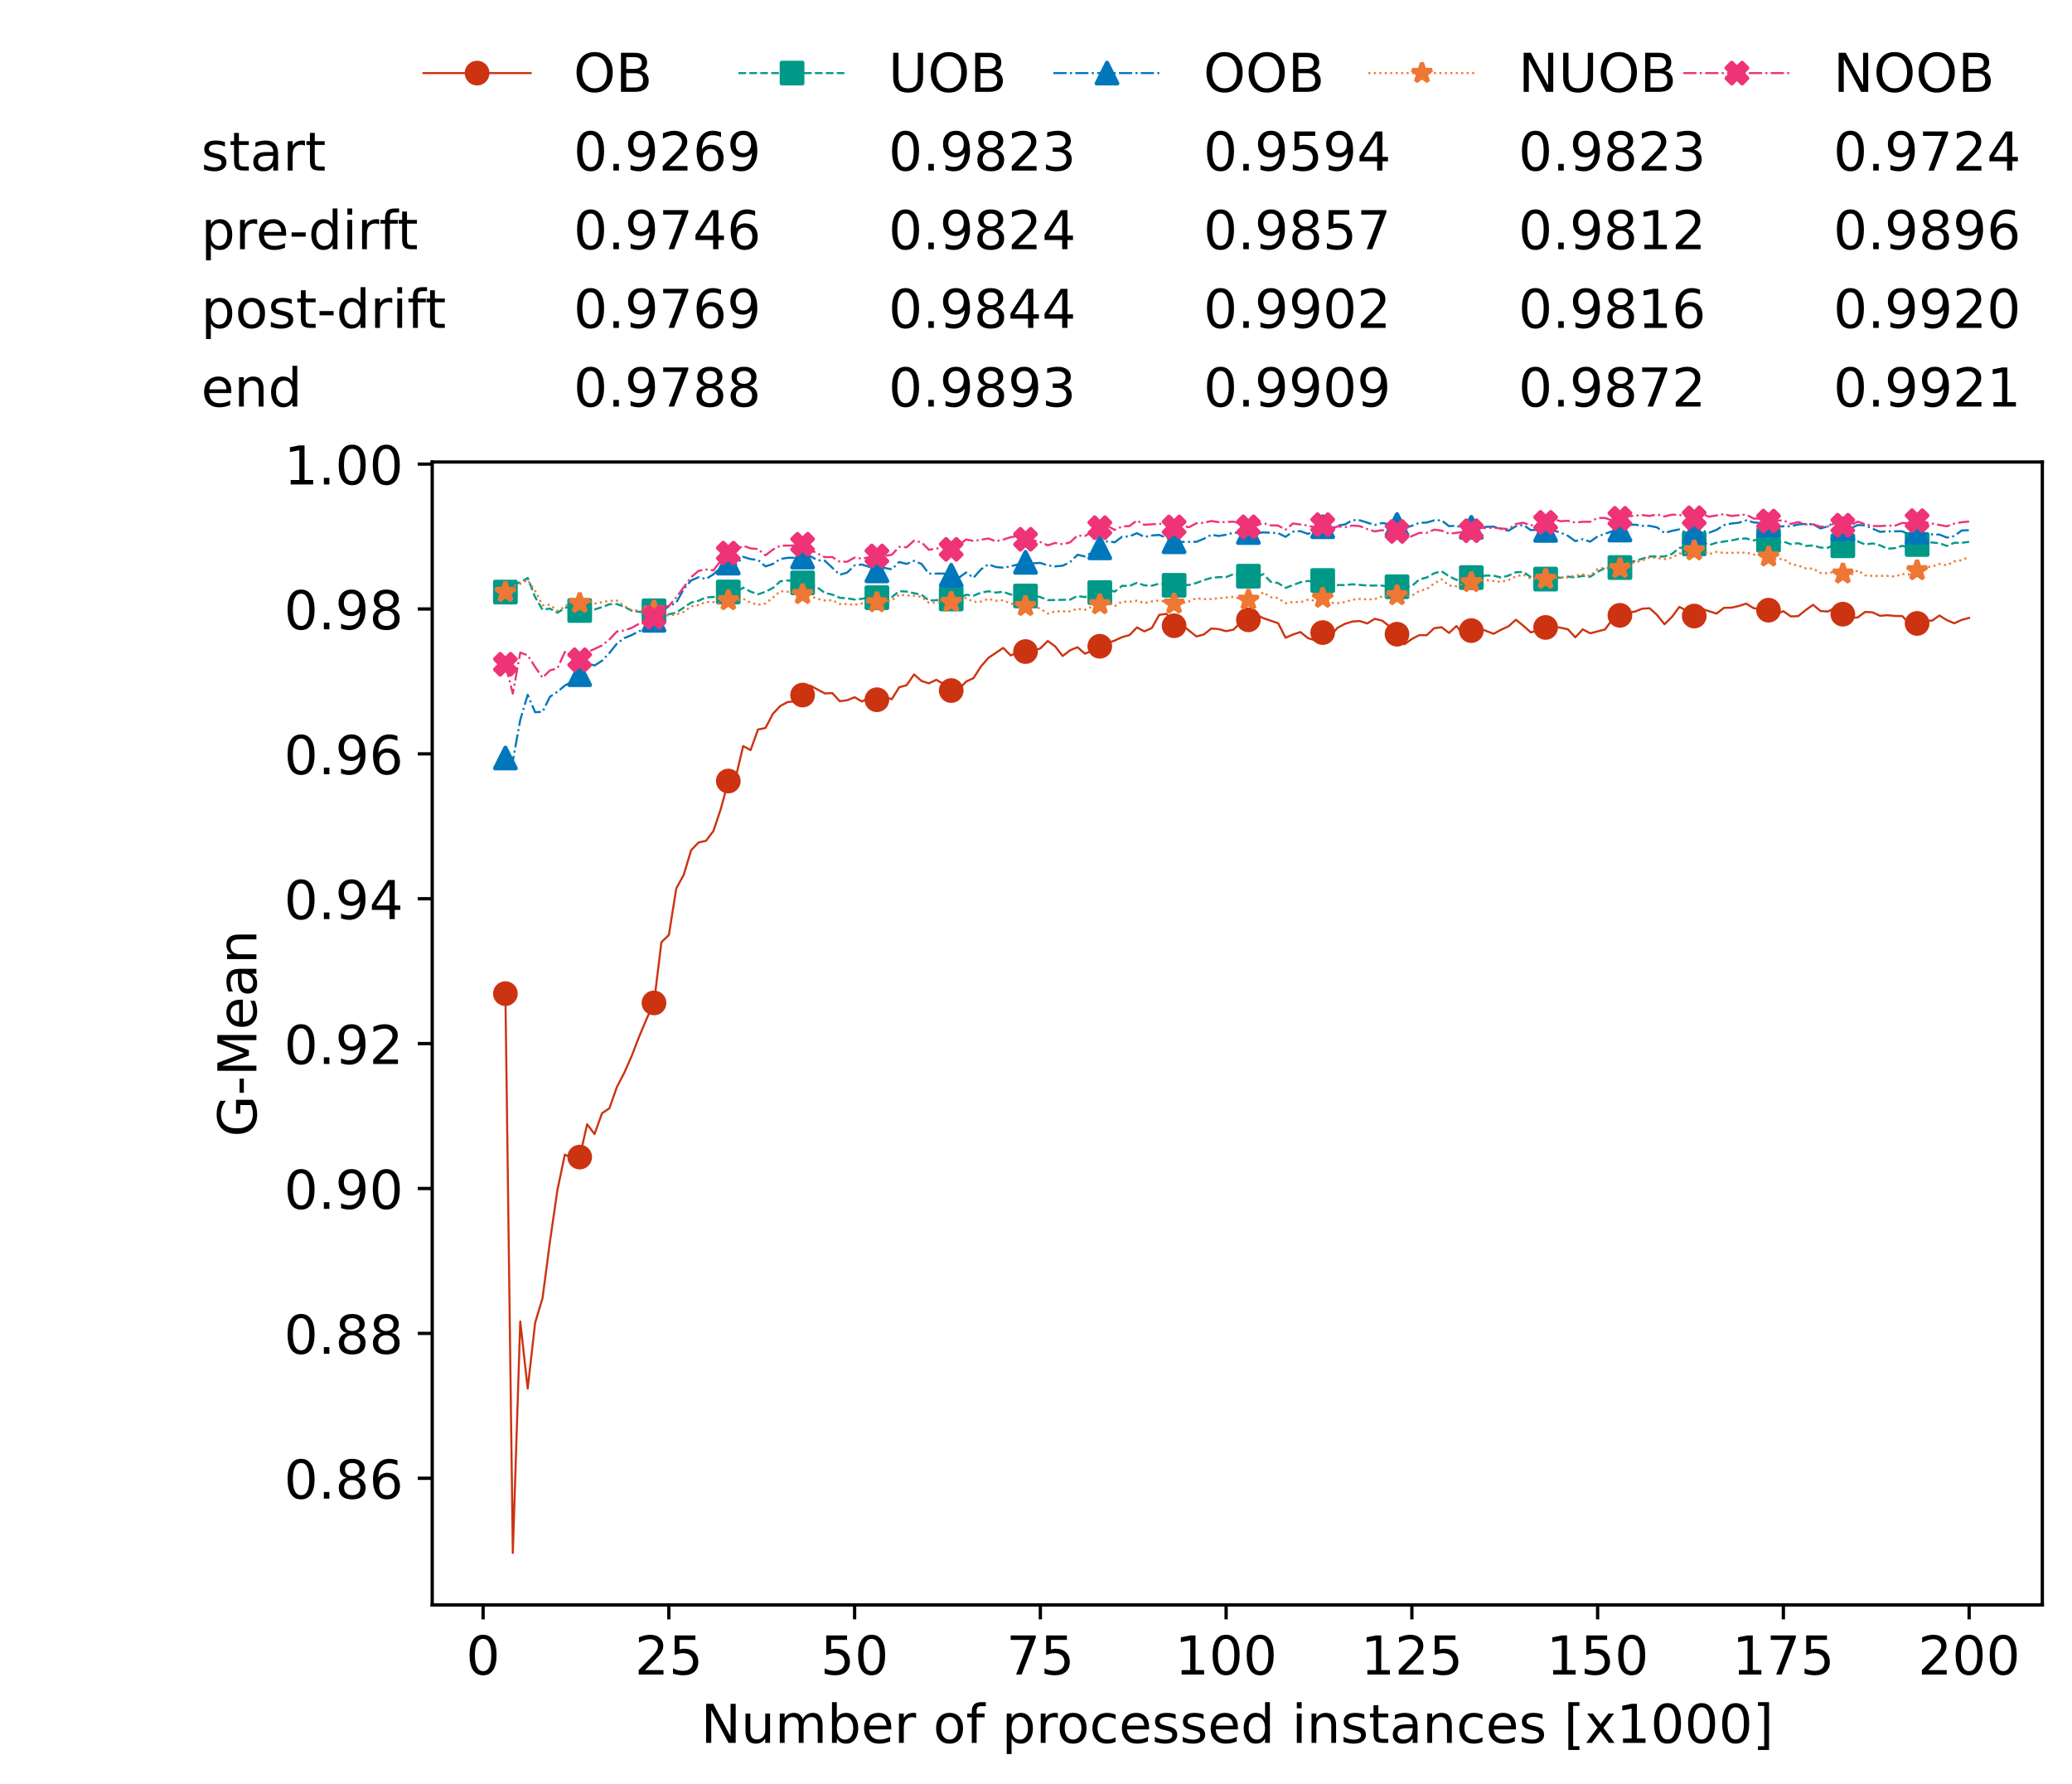 <?xml version="1.0" encoding="utf-8" standalone="no"?>
<!DOCTYPE svg PUBLIC "-//W3C//DTD SVG 1.1//EN"
  "http://www.w3.org/Graphics/SVG/1.1/DTD/svg11.dtd">
<!-- Created with matplotlib (https://matplotlib.org/) -->
<svg height="432.615pt" version="1.1" viewBox="0 0 502.65 432.615" width="502.65pt" xmlns="http://www.w3.org/2000/svg" xmlns:xlink="http://www.w3.org/1999/xlink">
 <defs>
  <style type="text/css">*{stroke-linecap:butt;stroke-linejoin:round;}</style>
 </defs>
 <g id="figure_1">
  <g id="patch_1">
   <path d="M 0 432.615 
L 502.65 432.615 
L 502.65 0 
L 0 0 
z
" style="fill:#ffffff;"/>
  </g>
  <g id="axes_1">
   <g id="patch_2">
    <path d="M 104.85 389.252 
L 495.45 389.252 
L 495.45 112.052 
L 104.85 112.052 
z
" style="fill:#ffffff;"/>
   </g>
   <g id="matplotlib.axis_1">
    <g id="xtick_1">
     <g id="line2d_1">
      <defs>
       <path d="M 0 0 
L 0 3.5 
" id="m66bda4ad5e" style="stroke:#000000;stroke-width:0.8;"/>
      </defs>
      <g>
       <use style="stroke:#000000;stroke-width:0.8;" x="117.197" xlink:href="#m66bda4ad5e" y="389.252"/>
      </g>
     </g>
     <g id="text_1">
      <!-- 0 -->
      <g transform="translate(113.061 406.13)scale(0.13 -0.13)">
       <defs>
        <path d="M 31.781 66.406 
Q 24.172 66.406 20.328 58.906 
Q 16.5 51.422 16.5 36.375 
Q 16.5 21.391 20.328 13.891 
Q 24.172 6.391 31.781 6.391 
Q 39.453 6.391 43.281 13.891 
Q 47.125 21.391 47.125 36.375 
Q 47.125 51.422 43.281 58.906 
Q 39.453 66.406 31.781 66.406 
z
M 31.781 74.219 
Q 44.047 74.219 50.516 64.516 
Q 56.984 54.828 56.984 36.375 
Q 56.984 17.969 50.516 8.266 
Q 44.047 -1.422 31.781 -1.422 
Q 19.531 -1.422 13.062 8.266 
Q 6.594 17.969 6.594 36.375 
Q 6.594 54.828 13.062 64.516 
Q 19.531 74.219 31.781 74.219 
z
" id="DejaVuSans-48"/>
       </defs>
       <use xlink:href="#DejaVuSans-48"/>
      </g>
     </g>
    </g>
    <g id="xtick_2">
     <g id="line2d_2">
      <g>
       <use style="stroke:#000000;stroke-width:0.8;" x="162.259" xlink:href="#m66bda4ad5e" y="389.252"/>
      </g>
     </g>
     <g id="text_2">
      <!-- 25 -->
      <g transform="translate(153.988 406.13)scale(0.13 -0.13)">
       <defs>
        <path d="M 19.188 8.297 
L 53.609 8.297 
L 53.609 0 
L 7.328 0 
L 7.328 8.297 
Q 12.938 14.109 22.625 23.891 
Q 32.328 33.688 34.812 36.531 
Q 39.547 41.844 41.422 45.531 
Q 43.312 49.219 43.312 52.781 
Q 43.312 58.594 39.234 62.25 
Q 35.156 65.922 28.609 65.922 
Q 23.969 65.922 18.812 64.312 
Q 13.672 62.703 7.812 59.422 
L 7.812 69.391 
Q 13.766 71.781 18.938 73 
Q 24.125 74.219 28.422 74.219 
Q 39.75 74.219 46.484 68.547 
Q 53.219 62.891 53.219 53.422 
Q 53.219 48.922 51.531 44.891 
Q 49.859 40.875 45.406 35.406 
Q 44.188 33.984 37.641 27.219 
Q 31.109 20.453 19.188 8.297 
z
" id="DejaVuSans-50"/>
        <path d="M 10.797 72.906 
L 49.516 72.906 
L 49.516 64.594 
L 19.828 64.594 
L 19.828 46.734 
Q 21.969 47.469 24.109 47.828 
Q 26.266 48.188 28.422 48.188 
Q 40.625 48.188 47.75 41.5 
Q 54.891 34.812 54.891 23.391 
Q 54.891 11.625 47.562 5.094 
Q 40.234 -1.422 26.906 -1.422 
Q 22.312 -1.422 17.547 -0.641 
Q 12.797 0.141 7.719 1.703 
L 7.719 11.625 
Q 12.109 9.234 16.797 8.062 
Q 21.484 6.891 26.703 6.891 
Q 35.156 6.891 40.078 11.328 
Q 45.016 15.766 45.016 23.391 
Q 45.016 31 40.078 35.438 
Q 35.156 39.891 26.703 39.891 
Q 22.75 39.891 18.812 39.016 
Q 14.891 38.141 10.797 36.281 
z
" id="DejaVuSans-53"/>
       </defs>
       <use xlink:href="#DejaVuSans-50"/>
       <use x="63.623" xlink:href="#DejaVuSans-53"/>
      </g>
     </g>
    </g>
    <g id="xtick_3">
     <g id="line2d_3">
      <g>
       <use style="stroke:#000000;stroke-width:0.8;" x="207.322" xlink:href="#m66bda4ad5e" y="389.252"/>
      </g>
     </g>
     <g id="text_3">
      <!-- 50 -->
      <g transform="translate(199.05 406.13)scale(0.13 -0.13)">
       <use xlink:href="#DejaVuSans-53"/>
       <use x="63.623" xlink:href="#DejaVuSans-48"/>
      </g>
     </g>
    </g>
    <g id="xtick_4">
     <g id="line2d_4">
      <g>
       <use style="stroke:#000000;stroke-width:0.8;" x="252.384" xlink:href="#m66bda4ad5e" y="389.252"/>
      </g>
     </g>
     <g id="text_4">
      <!-- 75 -->
      <g transform="translate(244.113 406.13)scale(0.13 -0.13)">
       <defs>
        <path d="M 8.203 72.906 
L 55.078 72.906 
L 55.078 68.703 
L 28.609 0 
L 18.312 0 
L 43.219 64.594 
L 8.203 64.594 
z
" id="DejaVuSans-55"/>
       </defs>
       <use xlink:href="#DejaVuSans-55"/>
       <use x="63.623" xlink:href="#DejaVuSans-53"/>
      </g>
     </g>
    </g>
    <g id="xtick_5">
     <g id="line2d_5">
      <g>
       <use style="stroke:#000000;stroke-width:0.8;" x="297.446" xlink:href="#m66bda4ad5e" y="389.252"/>
      </g>
     </g>
     <g id="text_5">
      <!-- 100 -->
      <g transform="translate(285.039 406.13)scale(0.13 -0.13)">
       <defs>
        <path d="M 12.406 8.297 
L 28.516 8.297 
L 28.516 63.922 
L 10.984 60.406 
L 10.984 69.391 
L 28.422 72.906 
L 38.281 72.906 
L 38.281 8.297 
L 54.391 8.297 
L 54.391 0 
L 12.406 0 
z
" id="DejaVuSans-49"/>
       </defs>
       <use xlink:href="#DejaVuSans-49"/>
       <use x="63.623" xlink:href="#DejaVuSans-48"/>
       <use x="127.246" xlink:href="#DejaVuSans-48"/>
      </g>
     </g>
    </g>
    <g id="xtick_6">
     <g id="line2d_6">
      <g>
       <use style="stroke:#000000;stroke-width:0.8;" x="342.509" xlink:href="#m66bda4ad5e" y="389.252"/>
      </g>
     </g>
     <g id="text_6">
      <!-- 125 -->
      <g transform="translate(330.102 406.13)scale(0.13 -0.13)">
       <use xlink:href="#DejaVuSans-49"/>
       <use x="63.623" xlink:href="#DejaVuSans-50"/>
       <use x="127.246" xlink:href="#DejaVuSans-53"/>
      </g>
     </g>
    </g>
    <g id="xtick_7">
     <g id="line2d_7">
      <g>
       <use style="stroke:#000000;stroke-width:0.8;" x="387.571" xlink:href="#m66bda4ad5e" y="389.252"/>
      </g>
     </g>
     <g id="text_7">
      <!-- 150 -->
      <g transform="translate(375.164 406.13)scale(0.13 -0.13)">
       <use xlink:href="#DejaVuSans-49"/>
       <use x="63.623" xlink:href="#DejaVuSans-53"/>
       <use x="127.246" xlink:href="#DejaVuSans-48"/>
      </g>
     </g>
    </g>
    <g id="xtick_8">
     <g id="line2d_8">
      <g>
       <use style="stroke:#000000;stroke-width:0.8;" x="432.633" xlink:href="#m66bda4ad5e" y="389.252"/>
      </g>
     </g>
     <g id="text_8">
      <!-- 175 -->
      <g transform="translate(420.226 406.13)scale(0.13 -0.13)">
       <use xlink:href="#DejaVuSans-49"/>
       <use x="63.623" xlink:href="#DejaVuSans-55"/>
       <use x="127.246" xlink:href="#DejaVuSans-53"/>
      </g>
     </g>
    </g>
    <g id="xtick_9">
     <g id="line2d_9">
      <g>
       <use style="stroke:#000000;stroke-width:0.8;" x="477.695" xlink:href="#m66bda4ad5e" y="389.252"/>
      </g>
     </g>
     <g id="text_9">
      <!-- 200 -->
      <g transform="translate(465.289 406.13)scale(0.13 -0.13)">
       <use xlink:href="#DejaVuSans-50"/>
       <use x="63.623" xlink:href="#DejaVuSans-48"/>
       <use x="127.246" xlink:href="#DejaVuSans-48"/>
      </g>
     </g>
    </g>
    <g id="text_10">
     <!-- Number of processed instances [x1000] -->
     <g transform="translate(170.025 422.711)scale(0.13 -0.13)">
      <defs>
       <path d="M 9.812 72.906 
L 23.094 72.906 
L 55.422 11.922 
L 55.422 72.906 
L 64.984 72.906 
L 64.984 0 
L 51.703 0 
L 19.391 60.984 
L 19.391 0 
L 9.812 0 
z
" id="DejaVuSans-78"/>
       <path d="M 8.5 21.578 
L 8.5 54.688 
L 17.484 54.688 
L 17.484 21.922 
Q 17.484 14.156 20.5 10.266 
Q 23.531 6.391 29.594 6.391 
Q 36.859 6.391 41.078 11.031 
Q 45.312 15.672 45.312 23.688 
L 45.312 54.688 
L 54.297 54.688 
L 54.297 0 
L 45.312 0 
L 45.312 8.406 
Q 42.047 3.422 37.719 1 
Q 33.406 -1.422 27.688 -1.422 
Q 18.266 -1.422 13.375 4.438 
Q 8.5 10.297 8.5 21.578 
z
M 31.109 56 
z
" id="DejaVuSans-117"/>
       <path d="M 52 44.188 
Q 55.375 50.25 60.062 53.125 
Q 64.75 56 71.094 56 
Q 79.641 56 84.281 50.016 
Q 88.922 44.047 88.922 33.016 
L 88.922 0 
L 79.891 0 
L 79.891 32.719 
Q 79.891 40.578 77.094 44.375 
Q 74.312 48.188 68.609 48.188 
Q 61.625 48.188 57.562 43.547 
Q 53.516 38.922 53.516 30.906 
L 53.516 0 
L 44.484 0 
L 44.484 32.719 
Q 44.484 40.625 41.703 44.406 
Q 38.922 48.188 33.109 48.188 
Q 26.219 48.188 22.156 43.531 
Q 18.109 38.875 18.109 30.906 
L 18.109 0 
L 9.078 0 
L 9.078 54.688 
L 18.109 54.688 
L 18.109 46.188 
Q 21.188 51.219 25.484 53.609 
Q 29.781 56 35.688 56 
Q 41.656 56 45.828 52.969 
Q 50 49.953 52 44.188 
z
" id="DejaVuSans-109"/>
       <path d="M 48.688 27.297 
Q 48.688 37.203 44.609 42.844 
Q 40.531 48.484 33.406 48.484 
Q 26.266 48.484 22.188 42.844 
Q 18.109 37.203 18.109 27.297 
Q 18.109 17.391 22.188 11.75 
Q 26.266 6.109 33.406 6.109 
Q 40.531 6.109 44.609 11.75 
Q 48.688 17.391 48.688 27.297 
z
M 18.109 46.391 
Q 20.953 51.266 25.266 53.625 
Q 29.594 56 35.594 56 
Q 45.562 56 51.781 48.094 
Q 58.016 40.188 58.016 27.297 
Q 58.016 14.406 51.781 6.484 
Q 45.562 -1.422 35.594 -1.422 
Q 29.594 -1.422 25.266 0.953 
Q 20.953 3.328 18.109 8.203 
L 18.109 0 
L 9.078 0 
L 9.078 75.984 
L 18.109 75.984 
z
" id="DejaVuSans-98"/>
       <path d="M 56.203 29.594 
L 56.203 25.203 
L 14.891 25.203 
Q 15.484 15.922 20.484 11.062 
Q 25.484 6.203 34.422 6.203 
Q 39.594 6.203 44.453 7.469 
Q 49.312 8.734 54.109 11.281 
L 54.109 2.781 
Q 49.266 0.734 44.188 -0.344 
Q 39.109 -1.422 33.891 -1.422 
Q 20.797 -1.422 13.156 6.188 
Q 5.516 13.812 5.516 26.812 
Q 5.516 40.234 12.766 48.109 
Q 20.016 56 32.328 56 
Q 43.359 56 49.781 48.891 
Q 56.203 41.797 56.203 29.594 
z
M 47.219 32.234 
Q 47.125 39.594 43.094 43.984 
Q 39.062 48.391 32.422 48.391 
Q 24.906 48.391 20.391 44.141 
Q 15.875 39.891 15.188 32.172 
z
" id="DejaVuSans-101"/>
       <path d="M 41.109 46.297 
Q 39.594 47.172 37.812 47.578 
Q 36.031 48 33.891 48 
Q 26.266 48 22.188 43.047 
Q 18.109 38.094 18.109 28.812 
L 18.109 0 
L 9.078 0 
L 9.078 54.688 
L 18.109 54.688 
L 18.109 46.188 
Q 20.953 51.172 25.484 53.578 
Q 30.031 56 36.531 56 
Q 37.453 56 38.578 55.875 
Q 39.703 55.766 41.062 55.516 
z
" id="DejaVuSans-114"/>
       <path id="DejaVuSans-32"/>
       <path d="M 30.609 48.391 
Q 23.391 48.391 19.188 42.75 
Q 14.984 37.109 14.984 27.297 
Q 14.984 17.484 19.156 11.844 
Q 23.344 6.203 30.609 6.203 
Q 37.797 6.203 41.984 11.859 
Q 46.188 17.531 46.188 27.297 
Q 46.188 37.016 41.984 42.703 
Q 37.797 48.391 30.609 48.391 
z
M 30.609 56 
Q 42.328 56 49.016 48.375 
Q 55.719 40.766 55.719 27.297 
Q 55.719 13.875 49.016 6.219 
Q 42.328 -1.422 30.609 -1.422 
Q 18.844 -1.422 12.172 6.219 
Q 5.516 13.875 5.516 27.297 
Q 5.516 40.766 12.172 48.375 
Q 18.844 56 30.609 56 
z
" id="DejaVuSans-111"/>
       <path d="M 37.109 75.984 
L 37.109 68.5 
L 28.516 68.5 
Q 23.688 68.5 21.797 66.547 
Q 19.922 64.594 19.922 59.516 
L 19.922 54.688 
L 34.719 54.688 
L 34.719 47.703 
L 19.922 47.703 
L 19.922 0 
L 10.891 0 
L 10.891 47.703 
L 2.297 47.703 
L 2.297 54.688 
L 10.891 54.688 
L 10.891 58.5 
Q 10.891 67.625 15.141 71.797 
Q 19.391 75.984 28.609 75.984 
z
" id="DejaVuSans-102"/>
       <path d="M 18.109 8.203 
L 18.109 -20.797 
L 9.078 -20.797 
L 9.078 54.688 
L 18.109 54.688 
L 18.109 46.391 
Q 20.953 51.266 25.266 53.625 
Q 29.594 56 35.594 56 
Q 45.562 56 51.781 48.094 
Q 58.016 40.188 58.016 27.297 
Q 58.016 14.406 51.781 6.484 
Q 45.562 -1.422 35.594 -1.422 
Q 29.594 -1.422 25.266 0.953 
Q 20.953 3.328 18.109 8.203 
z
M 48.688 27.297 
Q 48.688 37.203 44.609 42.844 
Q 40.531 48.484 33.406 48.484 
Q 26.266 48.484 22.188 42.844 
Q 18.109 37.203 18.109 27.297 
Q 18.109 17.391 22.188 11.75 
Q 26.266 6.109 33.406 6.109 
Q 40.531 6.109 44.609 11.75 
Q 48.688 17.391 48.688 27.297 
z
" id="DejaVuSans-112"/>
       <path d="M 48.781 52.594 
L 48.781 44.188 
Q 44.969 46.297 41.141 47.344 
Q 37.312 48.391 33.406 48.391 
Q 24.656 48.391 19.812 42.844 
Q 14.984 37.312 14.984 27.297 
Q 14.984 17.281 19.812 11.734 
Q 24.656 6.203 33.406 6.203 
Q 37.312 6.203 41.141 7.25 
Q 44.969 8.297 48.781 10.406 
L 48.781 2.094 
Q 45.016 0.344 40.984 -0.531 
Q 36.969 -1.422 32.422 -1.422 
Q 20.062 -1.422 12.781 6.344 
Q 5.516 14.109 5.516 27.297 
Q 5.516 40.672 12.859 48.328 
Q 20.219 56 33.016 56 
Q 37.156 56 41.109 55.141 
Q 45.062 54.297 48.781 52.594 
z
" id="DejaVuSans-99"/>
       <path d="M 44.281 53.078 
L 44.281 44.578 
Q 40.484 46.531 36.375 47.5 
Q 32.281 48.484 27.875 48.484 
Q 21.188 48.484 17.844 46.438 
Q 14.5 44.391 14.5 40.281 
Q 14.5 37.156 16.891 35.375 
Q 19.281 33.594 26.516 31.984 
L 29.594 31.297 
Q 39.156 29.25 43.188 25.516 
Q 47.219 21.781 47.219 15.094 
Q 47.219 7.469 41.188 3.016 
Q 35.156 -1.422 24.609 -1.422 
Q 20.219 -1.422 15.453 -0.562 
Q 10.688 0.297 5.422 2 
L 5.422 11.281 
Q 10.406 8.688 15.234 7.391 
Q 20.062 6.109 24.812 6.109 
Q 31.156 6.109 34.562 8.281 
Q 37.984 10.453 37.984 14.406 
Q 37.984 18.062 35.516 20.016 
Q 33.062 21.969 24.703 23.781 
L 21.578 24.516 
Q 13.234 26.266 9.516 29.906 
Q 5.812 33.547 5.812 39.891 
Q 5.812 47.609 11.281 51.797 
Q 16.75 56 26.812 56 
Q 31.781 56 36.172 55.266 
Q 40.578 54.547 44.281 53.078 
z
" id="DejaVuSans-115"/>
       <path d="M 45.406 46.391 
L 45.406 75.984 
L 54.391 75.984 
L 54.391 0 
L 45.406 0 
L 45.406 8.203 
Q 42.578 3.328 38.25 0.953 
Q 33.938 -1.422 27.875 -1.422 
Q 17.969 -1.422 11.734 6.484 
Q 5.516 14.406 5.516 27.297 
Q 5.516 40.188 11.734 48.094 
Q 17.969 56 27.875 56 
Q 33.938 56 38.25 53.625 
Q 42.578 51.266 45.406 46.391 
z
M 14.797 27.297 
Q 14.797 17.391 18.875 11.75 
Q 22.953 6.109 30.078 6.109 
Q 37.203 6.109 41.297 11.75 
Q 45.406 17.391 45.406 27.297 
Q 45.406 37.203 41.297 42.844 
Q 37.203 48.484 30.078 48.484 
Q 22.953 48.484 18.875 42.844 
Q 14.797 37.203 14.797 27.297 
z
" id="DejaVuSans-100"/>
       <path d="M 9.422 54.688 
L 18.406 54.688 
L 18.406 0 
L 9.422 0 
z
M 9.422 75.984 
L 18.406 75.984 
L 18.406 64.594 
L 9.422 64.594 
z
" id="DejaVuSans-105"/>
       <path d="M 54.891 33.016 
L 54.891 0 
L 45.906 0 
L 45.906 32.719 
Q 45.906 40.484 42.875 44.328 
Q 39.844 48.188 33.797 48.188 
Q 26.516 48.188 22.312 43.547 
Q 18.109 38.922 18.109 30.906 
L 18.109 0 
L 9.078 0 
L 9.078 54.688 
L 18.109 54.688 
L 18.109 46.188 
Q 21.344 51.125 25.703 53.562 
Q 30.078 56 35.797 56 
Q 45.219 56 50.047 50.172 
Q 54.891 44.344 54.891 33.016 
z
" id="DejaVuSans-110"/>
       <path d="M 18.312 70.219 
L 18.312 54.688 
L 36.812 54.688 
L 36.812 47.703 
L 18.312 47.703 
L 18.312 18.016 
Q 18.312 11.328 20.141 9.422 
Q 21.969 7.516 27.594 7.516 
L 36.812 7.516 
L 36.812 0 
L 27.594 0 
Q 17.188 0 13.234 3.875 
Q 9.281 7.766 9.281 18.016 
L 9.281 47.703 
L 2.688 47.703 
L 2.688 54.688 
L 9.281 54.688 
L 9.281 70.219 
z
" id="DejaVuSans-116"/>
       <path d="M 34.281 27.484 
Q 23.391 27.484 19.188 25 
Q 14.984 22.516 14.984 16.5 
Q 14.984 11.719 18.141 8.906 
Q 21.297 6.109 26.703 6.109 
Q 34.188 6.109 38.703 11.406 
Q 43.219 16.703 43.219 25.484 
L 43.219 27.484 
z
M 52.203 31.203 
L 52.203 0 
L 43.219 0 
L 43.219 8.297 
Q 40.141 3.328 35.547 0.953 
Q 30.953 -1.422 24.312 -1.422 
Q 15.922 -1.422 10.953 3.297 
Q 6 8.016 6 15.922 
Q 6 25.141 12.172 29.828 
Q 18.359 34.516 30.609 34.516 
L 43.219 34.516 
L 43.219 35.406 
Q 43.219 41.609 39.141 45 
Q 35.062 48.391 27.688 48.391 
Q 23 48.391 18.547 47.266 
Q 14.109 46.141 10.016 43.891 
L 10.016 52.203 
Q 14.938 54.109 19.578 55.047 
Q 24.219 56 28.609 56 
Q 40.484 56 46.344 49.844 
Q 52.203 43.703 52.203 31.203 
z
" id="DejaVuSans-97"/>
       <path d="M 8.594 75.984 
L 29.297 75.984 
L 29.297 69 
L 17.578 69 
L 17.578 -6.203 
L 29.297 -6.203 
L 29.297 -13.188 
L 8.594 -13.188 
z
" id="DejaVuSans-91"/>
       <path d="M 54.891 54.688 
L 35.109 28.078 
L 55.906 0 
L 45.312 0 
L 29.391 21.484 
L 13.484 0 
L 2.875 0 
L 24.125 28.609 
L 4.688 54.688 
L 15.281 54.688 
L 29.781 35.203 
L 44.281 54.688 
z
" id="DejaVuSans-120"/>
       <path d="M 30.422 75.984 
L 30.422 -13.188 
L 9.719 -13.188 
L 9.719 -6.203 
L 21.391 -6.203 
L 21.391 69 
L 9.719 69 
L 9.719 75.984 
z
" id="DejaVuSans-93"/>
      </defs>
      <use xlink:href="#DejaVuSans-78"/>
      <use x="74.805" xlink:href="#DejaVuSans-117"/>
      <use x="138.184" xlink:href="#DejaVuSans-109"/>
      <use x="235.596" xlink:href="#DejaVuSans-98"/>
      <use x="299.072" xlink:href="#DejaVuSans-101"/>
      <use x="360.596" xlink:href="#DejaVuSans-114"/>
      <use x="401.709" xlink:href="#DejaVuSans-32"/>
      <use x="433.496" xlink:href="#DejaVuSans-111"/>
      <use x="494.678" xlink:href="#DejaVuSans-102"/>
      <use x="529.883" xlink:href="#DejaVuSans-32"/>
      <use x="561.67" xlink:href="#DejaVuSans-112"/>
      <use x="625.146" xlink:href="#DejaVuSans-114"/>
      <use x="664.01" xlink:href="#DejaVuSans-111"/>
      <use x="725.191" xlink:href="#DejaVuSans-99"/>
      <use x="780.172" xlink:href="#DejaVuSans-101"/>
      <use x="841.695" xlink:href="#DejaVuSans-115"/>
      <use x="893.795" xlink:href="#DejaVuSans-115"/>
      <use x="945.895" xlink:href="#DejaVuSans-101"/>
      <use x="1007.418" xlink:href="#DejaVuSans-100"/>
      <use x="1070.895" xlink:href="#DejaVuSans-32"/>
      <use x="1102.682" xlink:href="#DejaVuSans-105"/>
      <use x="1130.465" xlink:href="#DejaVuSans-110"/>
      <use x="1193.844" xlink:href="#DejaVuSans-115"/>
      <use x="1245.943" xlink:href="#DejaVuSans-116"/>
      <use x="1285.152" xlink:href="#DejaVuSans-97"/>
      <use x="1346.432" xlink:href="#DejaVuSans-110"/>
      <use x="1409.811" xlink:href="#DejaVuSans-99"/>
      <use x="1464.791" xlink:href="#DejaVuSans-101"/>
      <use x="1526.314" xlink:href="#DejaVuSans-115"/>
      <use x="1578.414" xlink:href="#DejaVuSans-32"/>
      <use x="1610.201" xlink:href="#DejaVuSans-91"/>
      <use x="1649.215" xlink:href="#DejaVuSans-120"/>
      <use x="1708.395" xlink:href="#DejaVuSans-49"/>
      <use x="1772.018" xlink:href="#DejaVuSans-48"/>
      <use x="1835.641" xlink:href="#DejaVuSans-48"/>
      <use x="1899.264" xlink:href="#DejaVuSans-48"/>
      <use x="1962.887" xlink:href="#DejaVuSans-93"/>
     </g>
    </g>
   </g>
   <g id="matplotlib.axis_2">
    <g id="ytick_1">
     <g id="line2d_10">
      <defs>
       <path d="M 0 0 
L -3.5 0 
" id="me907d08c1f" style="stroke:#000000;stroke-width:0.8;"/>
      </defs>
      <g>
       <use style="stroke:#000000;stroke-width:0.8;" x="104.85" xlink:href="#me907d08c1f" y="358.528"/>
      </g>
     </g>
     <g id="text_11">
      <!-- 0.86 -->
      <g transform="translate(68.905 363.467)scale(0.13 -0.13)">
       <defs>
        <path d="M 10.688 12.406 
L 21 12.406 
L 21 0 
L 10.688 0 
z
" id="DejaVuSans-46"/>
        <path d="M 31.781 34.625 
Q 24.75 34.625 20.719 30.859 
Q 16.703 27.094 16.703 20.516 
Q 16.703 13.922 20.719 10.156 
Q 24.75 6.391 31.781 6.391 
Q 38.812 6.391 42.859 10.172 
Q 46.922 13.969 46.922 20.516 
Q 46.922 27.094 42.891 30.859 
Q 38.875 34.625 31.781 34.625 
z
M 21.922 38.812 
Q 15.578 40.375 12.031 44.719 
Q 8.5 49.078 8.5 55.328 
Q 8.5 64.062 14.719 69.141 
Q 20.953 74.219 31.781 74.219 
Q 42.672 74.219 48.875 69.141 
Q 55.078 64.062 55.078 55.328 
Q 55.078 49.078 51.531 44.719 
Q 48 40.375 41.703 38.812 
Q 48.828 37.156 52.797 32.312 
Q 56.781 27.484 56.781 20.516 
Q 56.781 9.906 50.312 4.234 
Q 43.844 -1.422 31.781 -1.422 
Q 19.734 -1.422 13.25 4.234 
Q 6.781 9.906 6.781 20.516 
Q 6.781 27.484 10.781 32.312 
Q 14.797 37.156 21.922 38.812 
z
M 18.312 54.391 
Q 18.312 48.734 21.844 45.562 
Q 25.391 42.391 31.781 42.391 
Q 38.141 42.391 41.719 45.562 
Q 45.312 48.734 45.312 54.391 
Q 45.312 60.062 41.719 63.234 
Q 38.141 66.406 31.781 66.406 
Q 25.391 66.406 21.844 63.234 
Q 18.312 60.062 18.312 54.391 
z
" id="DejaVuSans-56"/>
        <path d="M 33.016 40.375 
Q 26.375 40.375 22.484 35.828 
Q 18.609 31.297 18.609 23.391 
Q 18.609 15.531 22.484 10.953 
Q 26.375 6.391 33.016 6.391 
Q 39.656 6.391 43.531 10.953 
Q 47.406 15.531 47.406 23.391 
Q 47.406 31.297 43.531 35.828 
Q 39.656 40.375 33.016 40.375 
z
M 52.594 71.297 
L 52.594 62.312 
Q 48.875 64.062 45.094 64.984 
Q 41.312 65.922 37.594 65.922 
Q 27.828 65.922 22.672 59.328 
Q 17.531 52.734 16.797 39.406 
Q 19.672 43.656 24.016 45.922 
Q 28.375 48.188 33.594 48.188 
Q 44.578 48.188 50.953 41.516 
Q 57.328 34.859 57.328 23.391 
Q 57.328 12.156 50.688 5.359 
Q 44.047 -1.422 33.016 -1.422 
Q 20.359 -1.422 13.672 8.266 
Q 6.984 17.969 6.984 36.375 
Q 6.984 53.656 15.188 63.938 
Q 23.391 74.219 37.203 74.219 
Q 40.922 74.219 44.703 73.484 
Q 48.484 72.75 52.594 71.297 
z
" id="DejaVuSans-54"/>
       </defs>
       <use xlink:href="#DejaVuSans-48"/>
       <use x="63.623" xlink:href="#DejaVuSans-46"/>
       <use x="95.41" xlink:href="#DejaVuSans-56"/>
       <use x="159.033" xlink:href="#DejaVuSans-54"/>
      </g>
     </g>
    </g>
    <g id="ytick_2">
     <g id="line2d_11">
      <g>
       <use style="stroke:#000000;stroke-width:0.8;" x="104.85" xlink:href="#me907d08c1f" y="323.389"/>
      </g>
     </g>
     <g id="text_12">
      <!-- 0.88 -->
      <g transform="translate(68.905 328.328)scale(0.13 -0.13)">
       <use xlink:href="#DejaVuSans-48"/>
       <use x="63.623" xlink:href="#DejaVuSans-46"/>
       <use x="95.41" xlink:href="#DejaVuSans-56"/>
       <use x="159.033" xlink:href="#DejaVuSans-56"/>
      </g>
     </g>
    </g>
    <g id="ytick_3">
     <g id="line2d_12">
      <g>
       <use style="stroke:#000000;stroke-width:0.8;" x="104.85" xlink:href="#me907d08c1f" y="288.251"/>
      </g>
     </g>
     <g id="text_13">
      <!-- 0.90 -->
      <g transform="translate(68.905 293.19)scale(0.13 -0.13)">
       <defs>
        <path d="M 10.984 1.516 
L 10.984 10.5 
Q 14.703 8.734 18.5 7.812 
Q 22.312 6.891 25.984 6.891 
Q 35.75 6.891 40.891 13.453 
Q 46.047 20.016 46.781 33.406 
Q 43.953 29.203 39.594 26.953 
Q 35.25 24.703 29.984 24.703 
Q 19.047 24.703 12.672 31.312 
Q 6.297 37.938 6.297 49.422 
Q 6.297 60.641 12.938 67.422 
Q 19.578 74.219 30.609 74.219 
Q 43.266 74.219 49.922 64.516 
Q 56.594 54.828 56.594 36.375 
Q 56.594 19.141 48.406 8.859 
Q 40.234 -1.422 26.422 -1.422 
Q 22.703 -1.422 18.891 -0.688 
Q 15.094 0.047 10.984 1.516 
z
M 30.609 32.422 
Q 37.25 32.422 41.125 36.953 
Q 45.016 41.5 45.016 49.422 
Q 45.016 57.281 41.125 61.844 
Q 37.25 66.406 30.609 66.406 
Q 23.969 66.406 20.094 61.844 
Q 16.219 57.281 16.219 49.422 
Q 16.219 41.5 20.094 36.953 
Q 23.969 32.422 30.609 32.422 
z
" id="DejaVuSans-57"/>
       </defs>
       <use xlink:href="#DejaVuSans-48"/>
       <use x="63.623" xlink:href="#DejaVuSans-46"/>
       <use x="95.41" xlink:href="#DejaVuSans-57"/>
       <use x="159.033" xlink:href="#DejaVuSans-48"/>
      </g>
     </g>
    </g>
    <g id="ytick_4">
     <g id="line2d_13">
      <g>
       <use style="stroke:#000000;stroke-width:0.8;" x="104.85" xlink:href="#me907d08c1f" y="253.112"/>
      </g>
     </g>
     <g id="text_14">
      <!-- 0.92 -->
      <g transform="translate(68.905 258.051)scale(0.13 -0.13)">
       <use xlink:href="#DejaVuSans-48"/>
       <use x="63.623" xlink:href="#DejaVuSans-46"/>
       <use x="95.41" xlink:href="#DejaVuSans-57"/>
       <use x="159.033" xlink:href="#DejaVuSans-50"/>
      </g>
     </g>
    </g>
    <g id="ytick_5">
     <g id="line2d_14">
      <g>
       <use style="stroke:#000000;stroke-width:0.8;" x="104.85" xlink:href="#me907d08c1f" y="217.974"/>
      </g>
     </g>
     <g id="text_15">
      <!-- 0.94 -->
      <g transform="translate(68.905 222.913)scale(0.13 -0.13)">
       <defs>
        <path d="M 37.797 64.312 
L 12.891 25.391 
L 37.797 25.391 
z
M 35.203 72.906 
L 47.609 72.906 
L 47.609 25.391 
L 58.016 25.391 
L 58.016 17.188 
L 47.609 17.188 
L 47.609 0 
L 37.797 0 
L 37.797 17.188 
L 4.891 17.188 
L 4.891 26.703 
z
" id="DejaVuSans-52"/>
       </defs>
       <use xlink:href="#DejaVuSans-48"/>
       <use x="63.623" xlink:href="#DejaVuSans-46"/>
       <use x="95.41" xlink:href="#DejaVuSans-57"/>
       <use x="159.033" xlink:href="#DejaVuSans-52"/>
      </g>
     </g>
    </g>
    <g id="ytick_6">
     <g id="line2d_15">
      <g>
       <use style="stroke:#000000;stroke-width:0.8;" x="104.85" xlink:href="#me907d08c1f" y="182.835"/>
      </g>
     </g>
     <g id="text_16">
      <!-- 0.96 -->
      <g transform="translate(68.905 187.774)scale(0.13 -0.13)">
       <use xlink:href="#DejaVuSans-48"/>
       <use x="63.623" xlink:href="#DejaVuSans-46"/>
       <use x="95.41" xlink:href="#DejaVuSans-57"/>
       <use x="159.033" xlink:href="#DejaVuSans-54"/>
      </g>
     </g>
    </g>
    <g id="ytick_7">
     <g id="line2d_16">
      <g>
       <use style="stroke:#000000;stroke-width:0.8;" x="104.85" xlink:href="#me907d08c1f" y="147.697"/>
      </g>
     </g>
     <g id="text_17">
      <!-- 0.98 -->
      <g transform="translate(68.905 152.636)scale(0.13 -0.13)">
       <use xlink:href="#DejaVuSans-48"/>
       <use x="63.623" xlink:href="#DejaVuSans-46"/>
       <use x="95.41" xlink:href="#DejaVuSans-57"/>
       <use x="159.033" xlink:href="#DejaVuSans-56"/>
      </g>
     </g>
    </g>
    <g id="ytick_8">
     <g id="line2d_17">
      <g>
       <use style="stroke:#000000;stroke-width:0.8;" x="104.85" xlink:href="#me907d08c1f" y="112.558"/>
      </g>
     </g>
     <g id="text_18">
      <!-- 1.00 -->
      <g transform="translate(68.905 117.497)scale(0.13 -0.13)">
       <use xlink:href="#DejaVuSans-49"/>
       <use x="63.623" xlink:href="#DejaVuSans-46"/>
       <use x="95.41" xlink:href="#DejaVuSans-48"/>
       <use x="159.033" xlink:href="#DejaVuSans-48"/>
      </g>
     </g>
    </g>
    <g id="text_19">
     <!-- G-Mean -->
     <g transform="translate(62.201 275.744)rotate(-90)scale(0.13 -0.13)">
      <defs>
       <path d="M 59.516 10.406 
L 59.516 29.984 
L 43.406 29.984 
L 43.406 38.094 
L 69.281 38.094 
L 69.281 6.781 
Q 63.578 2.734 56.688 0.656 
Q 49.812 -1.422 42 -1.422 
Q 24.906 -1.422 15.25 8.562 
Q 5.609 18.562 5.609 36.375 
Q 5.609 54.25 15.25 64.234 
Q 24.906 74.219 42 74.219 
Q 49.125 74.219 55.547 72.453 
Q 61.969 70.703 67.391 67.281 
L 67.391 56.781 
Q 61.922 61.422 55.766 63.766 
Q 49.609 66.109 42.828 66.109 
Q 29.438 66.109 22.719 58.641 
Q 16.016 51.172 16.016 36.375 
Q 16.016 21.625 22.719 14.156 
Q 29.438 6.688 42.828 6.688 
Q 48.047 6.688 52.141 7.594 
Q 56.25 8.5 59.516 10.406 
z
" id="DejaVuSans-71"/>
       <path d="M 4.891 31.391 
L 31.203 31.391 
L 31.203 23.391 
L 4.891 23.391 
z
" id="DejaVuSans-45"/>
       <path d="M 9.812 72.906 
L 24.516 72.906 
L 43.109 23.297 
L 61.812 72.906 
L 76.516 72.906 
L 76.516 0 
L 66.891 0 
L 66.891 64.016 
L 48.094 14.016 
L 38.188 14.016 
L 19.391 64.016 
L 19.391 0 
L 9.812 0 
z
" id="DejaVuSans-77"/>
      </defs>
      <use xlink:href="#DejaVuSans-71"/>
      <use x="77.49" xlink:href="#DejaVuSans-45"/>
      <use x="113.574" xlink:href="#DejaVuSans-77"/>
      <use x="199.854" xlink:href="#DejaVuSans-101"/>
      <use x="261.377" xlink:href="#DejaVuSans-97"/>
      <use x="322.656" xlink:href="#DejaVuSans-110"/>
     </g>
    </g>
   </g>
   <g id="line2d_18"/>
   <g id="line2d_19"/>
   <g id="line2d_20"/>
   <g id="line2d_21"/>
   <g id="line2d_22"/>
   <g id="line2d_23">
    <path clip-path="url(#p5160915430)" d="M 122.605 240.99 
L 124.407 376.652 
L 126.21 320.492 
L 128.012 336.779 
L 129.815 320.844 
L 131.617 314.834 
L 133.419 301.099 
L 135.222 288.632 
L 137.024 280.049 
L 138.827 280.831 
L 140.629 280.629 
L 142.432 272.672 
L 144.234 275.059 
L 146.037 270.008 
L 147.839 268.798 
L 149.642 263.663 
L 151.444 260.187 
L 153.247 256.1 
L 155.049 251.436 
L 156.852 247.133 
L 158.654 243.243 
L 160.457 228.5 
L 162.259 226.774 
L 164.062 215.465 
L 165.864 212.181 
L 167.667 206.195 
L 169.469 204.319 
L 171.272 203.926 
L 173.074 201.542 
L 174.877 196.142 
L 176.679 189.427 
L 178.482 188.56 
L 180.284 180.948 
L 182.087 181.926 
L 183.889 176.923 
L 185.692 176.57 
L 187.494 173.13 
L 189.297 171.212 
L 191.099 170.261 
L 192.902 170.101 
L 194.704 168.575 
L 196.507 166.261 
L 200.112 168.176 
L 201.914 168.103 
L 203.717 170.069 
L 205.519 169.832 
L 207.322 169.103 
L 209.124 170.148 
L 210.927 169.105 
L 212.729 169.712 
L 214.532 168.977 
L 216.334 169.59 
L 218.137 166.685 
L 219.939 166.181 
L 221.742 163.572 
L 223.544 165.151 
L 225.347 165.733 
L 227.149 164.869 
L 228.952 165.912 
L 230.754 167.485 
L 232.557 167.275 
L 234.359 165.309 
L 236.162 164.465 
L 237.964 161.647 
L 239.767 159.564 
L 243.372 157.128 
L 245.174 158.96 
L 246.976 158.241 
L 248.779 158.026 
L 250.581 157.945 
L 252.384 157.243 
L 254.186 155.464 
L 255.989 156.784 
L 257.791 159.098 
L 259.594 157.722 
L 261.396 156.982 
L 263.199 158.545 
L 265.001 157.799 
L 266.804 156.741 
L 268.606 155.944 
L 270.409 155.369 
L 272.211 154.519 
L 274.014 154.03 
L 275.816 152.171 
L 277.619 153.13 
L 279.421 152.328 
L 281.224 149.12 
L 283.026 148.871 
L 284.829 151.762 
L 286.631 151.482 
L 290.236 154.357 
L 292.039 153.887 
L 293.841 152.437 
L 295.644 152.58 
L 297.446 153.078 
L 299.249 152.704 
L 301.051 150.863 
L 302.854 150.322 
L 304.656 149.024 
L 306.459 149.918 
L 310.064 151.15 
L 311.866 154.682 
L 313.669 153.893 
L 315.471 153.287 
L 317.274 154.752 
L 319.076 155.315 
L 320.879 153.421 
L 322.681 154.311 
L 324.484 152.242 
L 326.286 151.305 
L 328.089 150.735 
L 329.891 150.625 
L 331.694 151.209 
L 333.496 150.079 
L 335.299 150.527 
L 337.101 151.929 
L 338.904 153.816 
L 340.706 156.263 
L 342.509 154.977 
L 344.311 154.031 
L 346.114 154.064 
L 347.916 152.359 
L 349.719 152.128 
L 351.521 153.513 
L 353.324 151.838 
L 355.126 154.031 
L 356.928 152.938 
L 358.731 152.329 
L 362.336 153.717 
L 364.138 152.735 
L 365.941 151.912 
L 367.743 150.309 
L 369.546 151.755 
L 371.348 153.364 
L 373.151 152.943 
L 374.953 152.175 
L 376.756 151.995 
L 378.558 152.232 
L 380.361 152.632 
L 382.163 154.575 
L 383.966 152.64 
L 385.768 153.596 
L 389.373 152.666 
L 391.176 150.172 
L 392.978 149.237 
L 394.781 148.602 
L 396.583 148.351 
L 398.386 147.622 
L 400.188 147.516 
L 401.991 149.147 
L 403.793 151.398 
L 405.596 149.633 
L 407.398 147.188 
L 409.201 148.127 
L 411.003 149.412 
L 412.806 147.661 
L 416.411 148.821 
L 418.213 147.424 
L 420.016 147.38 
L 421.818 146.975 
L 423.621 146.406 
L 425.423 147.508 
L 429.028 147.99 
L 430.831 148.95 
L 432.633 148.232 
L 434.436 149.503 
L 436.238 149.436 
L 438.041 147.965 
L 439.843 146.686 
L 441.646 148.199 
L 443.448 148.314 
L 445.251 147.378 
L 447.053 148.957 
L 448.856 149.847 
L 450.658 149.757 
L 452.461 148.419 
L 454.263 148.511 
L 456.066 149.35 
L 457.868 149.211 
L 459.671 149.387 
L 461.473 149.417 
L 463.276 151.307 
L 465.078 151.204 
L 466.881 150.439 
L 468.683 150.544 
L 470.485 149.276 
L 472.288 150.4 
L 474.09 151.168 
L 475.893 150.351 
L 477.695 149.862 
L 477.695 149.862 
" style="fill:none;stroke:#cc3311;stroke-linecap:square;stroke-width:0.5;"/>
    <defs>
     <path d="M 0 2.5 
C 0.663 2.5 1.299 2.237 1.768 1.768 
C 2.237 1.299 2.5 0.663 2.5 0 
C 2.5 -0.663 2.237 -1.299 1.768 -1.768 
C 1.299 -2.237 0.663 -2.5 0 -2.5 
C -0.663 -2.5 -1.299 -2.237 -1.768 -1.768 
C -2.237 -1.299 -2.5 -0.663 -2.5 0 
C -2.5 0.663 -2.237 1.299 -1.768 1.768 
C -1.299 2.237 -0.663 2.5 0 2.5 
z
" id="m84ff87d823" style="stroke:#cc3311;"/>
    </defs>
    <g clip-path="url(#p5160915430)">
     <use style="fill:#cc3311;stroke:#cc3311;" x="122.605" xlink:href="#m84ff87d823" y="240.99"/>
     <use style="fill:#cc3311;stroke:#cc3311;" x="140.629" xlink:href="#m84ff87d823" y="280.629"/>
     <use style="fill:#cc3311;stroke:#cc3311;" x="158.654" xlink:href="#m84ff87d823" y="243.243"/>
     <use style="fill:#cc3311;stroke:#cc3311;" x="176.679" xlink:href="#m84ff87d823" y="189.427"/>
     <use style="fill:#cc3311;stroke:#cc3311;" x="194.704" xlink:href="#m84ff87d823" y="168.575"/>
     <use style="fill:#cc3311;stroke:#cc3311;" x="212.729" xlink:href="#m84ff87d823" y="169.712"/>
     <use style="fill:#cc3311;stroke:#cc3311;" x="230.754" xlink:href="#m84ff87d823" y="167.485"/>
     <use style="fill:#cc3311;stroke:#cc3311;" x="248.779" xlink:href="#m84ff87d823" y="158.026"/>
     <use style="fill:#cc3311;stroke:#cc3311;" x="266.804" xlink:href="#m84ff87d823" y="156.741"/>
     <use style="fill:#cc3311;stroke:#cc3311;" x="284.829" xlink:href="#m84ff87d823" y="151.762"/>
     <use style="fill:#cc3311;stroke:#cc3311;" x="302.854" xlink:href="#m84ff87d823" y="150.322"/>
     <use style="fill:#cc3311;stroke:#cc3311;" x="320.879" xlink:href="#m84ff87d823" y="153.421"/>
     <use style="fill:#cc3311;stroke:#cc3311;" x="338.904" xlink:href="#m84ff87d823" y="153.816"/>
     <use style="fill:#cc3311;stroke:#cc3311;" x="356.928" xlink:href="#m84ff87d823" y="152.938"/>
     <use style="fill:#cc3311;stroke:#cc3311;" x="374.953" xlink:href="#m84ff87d823" y="152.175"/>
     <use style="fill:#cc3311;stroke:#cc3311;" x="392.978" xlink:href="#m84ff87d823" y="149.237"/>
     <use style="fill:#cc3311;stroke:#cc3311;" x="411.003" xlink:href="#m84ff87d823" y="149.412"/>
     <use style="fill:#cc3311;stroke:#cc3311;" x="429.028" xlink:href="#m84ff87d823" y="147.99"/>
     <use style="fill:#cc3311;stroke:#cc3311;" x="447.053" xlink:href="#m84ff87d823" y="148.957"/>
     <use style="fill:#cc3311;stroke:#cc3311;" x="465.078" xlink:href="#m84ff87d823" y="151.204"/>
    </g>
   </g>
   <g id="line2d_24"/>
   <g id="line2d_25"/>
   <g id="line2d_26"/>
   <g id="line2d_27"/>
   <g id="line2d_28">
    <path clip-path="url(#p5160915430)" d="M 122.605 143.604 
L 124.407 141.695 
L 126.21 141.273 
L 128.012 140.164 
L 129.815 144.825 
L 131.617 147.883 
L 133.419 147.605 
L 135.222 148.601 
L 137.024 147.468 
L 138.827 146.826 
L 140.629 148.066 
L 142.432 147.184 
L 144.234 147.819 
L 146.037 147.253 
L 147.839 146.554 
L 149.642 146.501 
L 151.444 147.146 
L 153.247 148.128 
L 156.852 148.618 
L 158.654 148.143 
L 160.457 148.726 
L 162.259 148.979 
L 164.062 148.599 
L 167.667 146.136 
L 169.469 145.693 
L 171.272 144.879 
L 174.877 144.711 
L 176.679 143.584 
L 178.482 143.742 
L 180.284 142.526 
L 182.087 143.49 
L 183.889 144.14 
L 185.692 143.526 
L 187.494 142.602 
L 189.297 140.976 
L 191.099 140.783 
L 192.902 140.898 
L 196.507 141.762 
L 198.309 142.482 
L 200.112 143.812 
L 201.914 144.216 
L 203.717 144.974 
L 205.519 145.127 
L 207.322 145.403 
L 209.124 145.24 
L 210.927 144.797 
L 212.729 144.964 
L 216.334 144.845 
L 218.137 143.387 
L 219.939 143.471 
L 223.544 144.253 
L 225.347 145.657 
L 227.149 145.569 
L 228.952 145.176 
L 230.754 145.269 
L 232.557 145.144 
L 234.359 144.246 
L 236.162 144.477 
L 237.964 143.739 
L 239.767 143.401 
L 241.569 143.723 
L 243.372 143.531 
L 245.174 144.187 
L 248.779 144.547 
L 250.581 144.397 
L 252.384 144.811 
L 254.186 145.547 
L 259.594 145.443 
L 261.396 144.533 
L 263.199 144.819 
L 265.001 144.079 
L 266.804 143.724 
L 268.606 142.958 
L 270.409 143.5 
L 272.211 142.083 
L 274.014 142.104 
L 275.816 141.342 
L 277.619 141.965 
L 279.421 142.051 
L 281.224 141.546 
L 284.829 141.954 
L 288.434 141.871 
L 290.236 141.393 
L 292.039 140.706 
L 293.841 140.164 
L 295.644 139.97 
L 297.446 139.959 
L 299.249 139.259 
L 302.854 139.749 
L 304.656 140.184 
L 306.459 139.233 
L 308.261 141.101 
L 310.064 141.424 
L 311.866 142.582 
L 315.471 141.217 
L 317.274 140.894 
L 319.076 141.233 
L 320.879 140.795 
L 322.681 141.647 
L 324.484 141.882 
L 326.286 141.899 
L 328.089 141.711 
L 331.694 142.007 
L 335.299 142.023 
L 337.101 142.389 
L 338.904 142.308 
L 340.706 142.399 
L 342.509 142.121 
L 344.311 140.542 
L 346.114 140.057 
L 347.916 139.038 
L 349.719 138.546 
L 351.521 139.77 
L 353.324 140.636 
L 355.126 140.299 
L 360.533 139.592 
L 362.336 139.616 
L 364.138 140.067 
L 365.941 139.616 
L 367.743 138.798 
L 369.546 138.708 
L 371.348 139.964 
L 373.151 140.297 
L 374.953 140.451 
L 376.756 139.922 
L 378.558 140.135 
L 380.361 139.842 
L 382.163 140.079 
L 383.966 139.657 
L 385.768 139.887 
L 387.571 138.681 
L 389.373 137.759 
L 391.176 137.924 
L 392.978 137.65 
L 394.781 136.399 
L 396.583 136.082 
L 400.188 134.957 
L 403.793 134.973 
L 405.596 134.345 
L 407.398 132.899 
L 409.201 132.66 
L 411.003 131.921 
L 412.806 131.4 
L 414.608 132.203 
L 416.411 131.619 
L 420.016 131.081 
L 421.818 130.682 
L 423.621 130.593 
L 425.423 131.078 
L 427.226 130.623 
L 429.028 131.015 
L 430.831 131.727 
L 432.633 131.339 
L 434.436 131.995 
L 436.238 131.736 
L 438.041 132.404 
L 439.843 132.293 
L 441.646 132.812 
L 443.448 132.848 
L 445.251 131.961 
L 447.053 132.366 
L 448.856 132.367 
L 450.658 131.294 
L 452.461 132.07 
L 454.263 131.796 
L 456.066 132.258 
L 457.868 133.068 
L 459.671 132.952 
L 461.473 132.383 
L 463.276 132.824 
L 465.078 132.052 
L 466.881 131.431 
L 470.485 131.733 
L 472.288 132.408 
L 474.09 131.65 
L 475.893 131.646 
L 477.695 131.418 
L 477.695 131.418 
" style="fill:none;stroke:#009988;stroke-dasharray:1.85,0.8;stroke-dashoffset:0;stroke-width:0.5;"/>
    <defs>
     <path d="M -2.5 2.5 
L 2.5 2.5 
L 2.5 -2.5 
L -2.5 -2.5 
z
" id="m052e06861f" style="stroke:#009988;stroke-linejoin:miter;"/>
    </defs>
    <g clip-path="url(#p5160915430)">
     <use style="fill:#009988;stroke:#009988;stroke-linejoin:miter;" x="122.605" xlink:href="#m052e06861f" y="143.604"/>
     <use style="fill:#009988;stroke:#009988;stroke-linejoin:miter;" x="140.629" xlink:href="#m052e06861f" y="148.066"/>
     <use style="fill:#009988;stroke:#009988;stroke-linejoin:miter;" x="158.654" xlink:href="#m052e06861f" y="148.143"/>
     <use style="fill:#009988;stroke:#009988;stroke-linejoin:miter;" x="176.679" xlink:href="#m052e06861f" y="143.584"/>
     <use style="fill:#009988;stroke:#009988;stroke-linejoin:miter;" x="194.704" xlink:href="#m052e06861f" y="141.361"/>
     <use style="fill:#009988;stroke:#009988;stroke-linejoin:miter;" x="212.729" xlink:href="#m052e06861f" y="144.964"/>
     <use style="fill:#009988;stroke:#009988;stroke-linejoin:miter;" x="230.754" xlink:href="#m052e06861f" y="145.269"/>
     <use style="fill:#009988;stroke:#009988;stroke-linejoin:miter;" x="248.779" xlink:href="#m052e06861f" y="144.547"/>
     <use style="fill:#009988;stroke:#009988;stroke-linejoin:miter;" x="266.804" xlink:href="#m052e06861f" y="143.724"/>
     <use style="fill:#009988;stroke:#009988;stroke-linejoin:miter;" x="284.829" xlink:href="#m052e06861f" y="141.954"/>
     <use style="fill:#009988;stroke:#009988;stroke-linejoin:miter;" x="302.854" xlink:href="#m052e06861f" y="139.749"/>
     <use style="fill:#009988;stroke:#009988;stroke-linejoin:miter;" x="320.879" xlink:href="#m052e06861f" y="140.795"/>
     <use style="fill:#009988;stroke:#009988;stroke-linejoin:miter;" x="338.904" xlink:href="#m052e06861f" y="142.308"/>
     <use style="fill:#009988;stroke:#009988;stroke-linejoin:miter;" x="356.928" xlink:href="#m052e06861f" y="140.088"/>
     <use style="fill:#009988;stroke:#009988;stroke-linejoin:miter;" x="374.953" xlink:href="#m052e06861f" y="140.451"/>
     <use style="fill:#009988;stroke:#009988;stroke-linejoin:miter;" x="392.978" xlink:href="#m052e06861f" y="137.65"/>
     <use style="fill:#009988;stroke:#009988;stroke-linejoin:miter;" x="411.003" xlink:href="#m052e06861f" y="131.921"/>
     <use style="fill:#009988;stroke:#009988;stroke-linejoin:miter;" x="429.028" xlink:href="#m052e06861f" y="131.015"/>
     <use style="fill:#009988;stroke:#009988;stroke-linejoin:miter;" x="447.053" xlink:href="#m052e06861f" y="132.366"/>
     <use style="fill:#009988;stroke:#009988;stroke-linejoin:miter;" x="465.078" xlink:href="#m052e06861f" y="132.052"/>
    </g>
   </g>
   <g id="line2d_29"/>
   <g id="line2d_30"/>
   <g id="line2d_31"/>
   <g id="line2d_32"/>
   <g id="line2d_33">
    <path clip-path="url(#p5160915430)" d="M 122.605 183.84 
L 124.407 184.562 
L 126.21 174.608 
L 128.012 168.504 
L 129.815 172.729 
L 131.617 172.645 
L 133.419 168.988 
L 135.222 167.774 
L 137.024 166.269 
L 138.827 165.317 
L 140.629 163.634 
L 142.432 160.813 
L 144.234 161.411 
L 146.037 160.26 
L 147.839 158.367 
L 149.642 156.117 
L 151.444 154.761 
L 153.247 154.026 
L 155.049 153.087 
L 156.852 152.663 
L 160.457 148.264 
L 162.259 147.05 
L 164.062 146.141 
L 165.864 142.879 
L 167.667 140.78 
L 169.469 139.991 
L 171.272 140.426 
L 173.074 139.294 
L 174.877 137.623 
L 176.679 136.579 
L 178.482 137.005 
L 180.284 135.05 
L 182.087 135.601 
L 183.889 135.81 
L 185.692 137.369 
L 187.494 136.782 
L 189.297 135.579 
L 191.099 135.282 
L 192.902 135.256 
L 196.507 134.865 
L 198.309 135.868 
L 200.112 136.002 
L 203.717 139.404 
L 205.519 138.861 
L 207.322 137.115 
L 209.124 136.925 
L 210.927 137.494 
L 212.729 138.461 
L 214.532 137.716 
L 216.334 138.097 
L 218.137 136.295 
L 219.939 136.773 
L 221.742 136.014 
L 223.544 136.777 
L 225.347 139.137 
L 228.952 139.105 
L 230.754 139.529 
L 232.557 140.169 
L 234.359 138.841 
L 236.162 140.131 
L 237.964 138.103 
L 239.767 136.865 
L 241.569 137.517 
L 243.372 137.682 
L 245.174 137.361 
L 248.779 136.387 
L 250.581 136.611 
L 252.384 136.529 
L 254.186 137.122 
L 255.989 137.367 
L 257.791 137.199 
L 259.594 136.336 
L 261.396 134.548 
L 263.199 134.96 
L 266.804 132.873 
L 268.606 131.264 
L 270.409 131.529 
L 272.211 130.178 
L 274.014 130.084 
L 275.816 129.315 
L 277.619 130.235 
L 279.421 129.876 
L 281.224 129.736 
L 283.026 130.476 
L 284.829 131.4 
L 288.434 131.425 
L 290.236 131.416 
L 292.039 130.67 
L 293.841 129.694 
L 295.644 129.986 
L 297.446 129.69 
L 299.249 129.212 
L 302.854 129.159 
L 304.656 129.399 
L 306.459 129.117 
L 310.064 129.304 
L 311.866 130.209 
L 313.669 128.928 
L 315.471 128.818 
L 317.274 129.488 
L 319.076 128.785 
L 320.879 127.76 
L 322.681 128.302 
L 324.484 127.484 
L 326.286 127.196 
L 328.089 126.143 
L 329.891 126.193 
L 333.496 127.322 
L 335.299 126.848 
L 337.101 127.146 
L 338.904 127.218 
L 340.706 128.032 
L 342.509 127.529 
L 344.311 126.782 
L 346.114 126.732 
L 347.916 126.197 
L 349.719 126.189 
L 351.521 127.622 
L 353.324 127.482 
L 355.126 128.301 
L 356.928 127.897 
L 362.336 127.728 
L 364.138 128.287 
L 365.941 128.714 
L 367.743 127.622 
L 369.546 127.308 
L 371.348 128.571 
L 373.151 128.489 
L 374.953 128.644 
L 376.756 128.629 
L 378.558 129.171 
L 380.361 129.953 
L 382.163 131.241 
L 383.966 130.763 
L 385.768 131.378 
L 387.571 130.098 
L 391.176 128.822 
L 392.978 128.555 
L 394.781 127.34 
L 396.583 127.237 
L 398.386 127.538 
L 400.188 127.531 
L 401.991 127.91 
L 403.793 129.274 
L 405.596 128.742 
L 407.398 128.401 
L 409.201 129.261 
L 411.003 129.067 
L 412.806 128.624 
L 414.608 129.199 
L 416.411 128.509 
L 418.213 127.364 
L 420.016 126.969 
L 421.818 126.782 
L 423.621 126.205 
L 425.423 126.697 
L 427.226 126.862 
L 430.831 127.793 
L 432.633 127.648 
L 434.436 127.644 
L 436.238 127.19 
L 438.041 127.066 
L 439.843 127.161 
L 441.646 128.174 
L 443.448 127.639 
L 445.251 126.532 
L 447.053 128.309 
L 448.856 128.208 
L 450.658 127.332 
L 452.461 127.421 
L 456.066 128.99 
L 457.868 128.858 
L 461.473 128.853 
L 463.276 129.709 
L 465.078 129.085 
L 468.683 129.609 
L 470.485 129.649 
L 472.288 130.376 
L 474.09 130.019 
L 475.893 128.656 
L 477.695 128.592 
L 477.695 128.592 
" style="fill:none;stroke:#0077bb;stroke-dasharray:3.2,0.8,0.5,0.8;stroke-dashoffset:0;stroke-width:0.5;"/>
    <defs>
     <path d="M 0 -2.5 
L -2.5 2.5 
L 2.5 2.5 
z
" id="mcb2467401d" style="stroke:#0077bb;stroke-linejoin:miter;"/>
    </defs>
    <g clip-path="url(#p5160915430)">
     <use style="fill:#0077bb;stroke:#0077bb;stroke-linejoin:miter;" x="122.605" xlink:href="#mcb2467401d" y="183.84"/>
     <use style="fill:#0077bb;stroke:#0077bb;stroke-linejoin:miter;" x="140.629" xlink:href="#mcb2467401d" y="163.634"/>
     <use style="fill:#0077bb;stroke:#0077bb;stroke-linejoin:miter;" x="158.654" xlink:href="#mcb2467401d" y="150.443"/>
     <use style="fill:#0077bb;stroke:#0077bb;stroke-linejoin:miter;" x="176.679" xlink:href="#mcb2467401d" y="136.579"/>
     <use style="fill:#0077bb;stroke:#0077bb;stroke-linejoin:miter;" x="194.704" xlink:href="#mcb2467401d" y="135.112"/>
     <use style="fill:#0077bb;stroke:#0077bb;stroke-linejoin:miter;" x="212.729" xlink:href="#mcb2467401d" y="138.461"/>
     <use style="fill:#0077bb;stroke:#0077bb;stroke-linejoin:miter;" x="230.754" xlink:href="#mcb2467401d" y="139.529"/>
     <use style="fill:#0077bb;stroke:#0077bb;stroke-linejoin:miter;" x="248.779" xlink:href="#mcb2467401d" y="136.387"/>
     <use style="fill:#0077bb;stroke:#0077bb;stroke-linejoin:miter;" x="266.804" xlink:href="#mcb2467401d" y="132.873"/>
     <use style="fill:#0077bb;stroke:#0077bb;stroke-linejoin:miter;" x="284.829" xlink:href="#mcb2467401d" y="131.4"/>
     <use style="fill:#0077bb;stroke:#0077bb;stroke-linejoin:miter;" x="302.854" xlink:href="#mcb2467401d" y="129.159"/>
     <use style="fill:#0077bb;stroke:#0077bb;stroke-linejoin:miter;" x="320.879" xlink:href="#mcb2467401d" y="127.76"/>
     <use style="fill:#0077bb;stroke:#0077bb;stroke-linejoin:miter;" x="338.904" xlink:href="#mcb2467401d" y="127.218"/>
     <use style="fill:#0077bb;stroke:#0077bb;stroke-linejoin:miter;" x="356.928" xlink:href="#mcb2467401d" y="127.897"/>
     <use style="fill:#0077bb;stroke:#0077bb;stroke-linejoin:miter;" x="374.953" xlink:href="#mcb2467401d" y="128.644"/>
     <use style="fill:#0077bb;stroke:#0077bb;stroke-linejoin:miter;" x="392.978" xlink:href="#mcb2467401d" y="128.555"/>
     <use style="fill:#0077bb;stroke:#0077bb;stroke-linejoin:miter;" x="411.003" xlink:href="#mcb2467401d" y="129.067"/>
     <use style="fill:#0077bb;stroke:#0077bb;stroke-linejoin:miter;" x="429.028" xlink:href="#mcb2467401d" y="127.343"/>
     <use style="fill:#0077bb;stroke:#0077bb;stroke-linejoin:miter;" x="447.053" xlink:href="#mcb2467401d" y="128.309"/>
     <use style="fill:#0077bb;stroke:#0077bb;stroke-linejoin:miter;" x="465.078" xlink:href="#mcb2467401d" y="129.085"/>
    </g>
   </g>
   <g id="line2d_34"/>
   <g id="line2d_35"/>
   <g id="line2d_36"/>
   <g id="line2d_37"/>
   <g id="line2d_38">
    <path clip-path="url(#p5160915430)" d="M 122.605 143.604 
L 124.407 142.187 
L 126.21 141.601 
L 128.012 140.655 
L 129.815 143.306 
L 131.617 146.782 
L 133.419 146.661 
L 135.222 148.146 
L 137.024 147.172 
L 138.827 145.546 
L 140.629 146.295 
L 142.432 145.56 
L 144.234 146.395 
L 147.839 145.714 
L 149.642 145.651 
L 151.444 146.981 
L 153.247 148.026 
L 155.049 148.033 
L 156.852 148.461 
L 158.654 148.133 
L 160.457 148.961 
L 162.259 149.315 
L 164.062 149.034 
L 165.864 148.418 
L 167.667 147.05 
L 169.469 146.755 
L 171.272 145.993 
L 173.074 146.02 
L 174.877 146.579 
L 176.679 145.621 
L 178.482 145.879 
L 180.284 145.214 
L 182.087 146.178 
L 183.889 146.681 
L 185.692 146.366 
L 187.494 144.952 
L 189.297 143.377 
L 192.902 143.659 
L 196.507 144.504 
L 198.309 145.271 
L 200.112 145.653 
L 201.914 145.549 
L 203.717 146.501 
L 205.519 146.506 
L 207.322 146.681 
L 210.927 146.026 
L 214.532 146.097 
L 216.334 145.642 
L 218.137 144.233 
L 219.939 144.414 
L 221.742 144.481 
L 223.544 144.749 
L 225.347 146.2 
L 227.149 146.163 
L 228.952 145.816 
L 230.754 146.01 
L 232.557 145.806 
L 234.359 145.013 
L 236.162 145.988 
L 237.964 145.902 
L 239.767 145.236 
L 241.569 145.707 
L 243.372 145.571 
L 245.174 146.423 
L 246.976 146.512 
L 248.779 147.024 
L 250.581 146.923 
L 252.384 147.645 
L 254.186 148.818 
L 255.989 148.256 
L 259.594 148.284 
L 261.396 147.598 
L 263.199 147.886 
L 265.001 147.097 
L 268.606 146.07 
L 270.409 147.045 
L 272.211 145.882 
L 274.014 145.958 
L 275.816 145.67 
L 277.619 146.292 
L 279.421 145.881 
L 281.224 145.639 
L 283.026 145.91 
L 284.829 146.435 
L 286.631 146.364 
L 288.434 145.844 
L 290.236 145.079 
L 292.039 145.32 
L 293.841 145.29 
L 297.446 144.915 
L 299.249 144.736 
L 301.051 145.277 
L 302.854 145.497 
L 304.656 145.259 
L 306.459 143.624 
L 308.261 144.825 
L 310.064 145.047 
L 311.866 146.301 
L 313.669 145.966 
L 315.471 146.056 
L 317.274 145.47 
L 319.076 145.668 
L 320.879 145.036 
L 322.681 146.177 
L 324.484 146.267 
L 326.286 146.036 
L 328.089 145.452 
L 329.891 145.244 
L 331.694 145.383 
L 333.496 145.314 
L 335.299 144.677 
L 338.904 144.396 
L 340.706 144.62 
L 342.509 144.49 
L 344.311 143.331 
L 346.114 142.893 
L 347.916 141.486 
L 349.719 140.506 
L 351.521 141.998 
L 353.324 142.179 
L 355.126 141.596 
L 356.928 141.237 
L 358.731 140.725 
L 360.533 140.702 
L 364.138 141.125 
L 365.941 140.671 
L 367.743 139.804 
L 369.546 139.383 
L 371.348 140.336 
L 374.953 140.436 
L 376.756 140.006 
L 378.558 140.171 
L 380.361 140.026 
L 382.163 139.593 
L 383.966 139.319 
L 385.768 139.693 
L 387.571 137.979 
L 389.373 137.693 
L 392.978 137.832 
L 394.781 136.58 
L 396.583 136.458 
L 398.386 135.925 
L 400.188 135.229 
L 401.991 135.337 
L 403.793 135.594 
L 405.596 135.249 
L 407.398 134.249 
L 409.201 134.084 
L 411.003 133.542 
L 412.806 133.267 
L 414.608 134.412 
L 416.411 133.828 
L 418.213 134.106 
L 423.621 134.013 
L 425.423 134.496 
L 427.226 134.573 
L 429.028 135.02 
L 430.831 135.736 
L 432.633 135.496 
L 434.436 136.813 
L 436.238 137.152 
L 438.041 137.858 
L 439.843 137.891 
L 441.646 138.988 
L 443.448 139.029 
L 445.251 138.602 
L 448.856 139.588 
L 450.658 138.317 
L 452.461 139.547 
L 454.263 139.675 
L 457.868 139.663 
L 459.671 139.835 
L 461.473 139.221 
L 463.276 139.317 
L 465.078 138.347 
L 466.881 137.621 
L 468.683 137.433 
L 470.485 136.771 
L 472.288 137.101 
L 474.09 136.157 
L 475.893 135.859 
L 477.695 135.052 
L 477.695 135.052 
" style="fill:none;stroke:#ee7733;stroke-dasharray:0.5,0.825;stroke-dashoffset:0;stroke-width:0.5;"/>
    <defs>
     <path d="M 0 -2.5 
L -0.561 -0.773 
L -2.378 -0.773 
L -0.908 0.295 
L -1.469 2.023 
L -0 0.955 
L 1.469 2.023 
L 0.908 0.295 
L 2.378 -0.773 
L 0.561 -0.773 
z
" id="me924f4cf26" style="stroke:#ee7733;stroke-linejoin:bevel;"/>
    </defs>
    <g clip-path="url(#p5160915430)">
     <use style="fill:#ee7733;stroke:#ee7733;stroke-linejoin:bevel;" x="122.605" xlink:href="#me924f4cf26" y="143.604"/>
     <use style="fill:#ee7733;stroke:#ee7733;stroke-linejoin:bevel;" x="140.629" xlink:href="#me924f4cf26" y="146.295"/>
     <use style="fill:#ee7733;stroke:#ee7733;stroke-linejoin:bevel;" x="158.654" xlink:href="#me924f4cf26" y="148.133"/>
     <use style="fill:#ee7733;stroke:#ee7733;stroke-linejoin:bevel;" x="176.679" xlink:href="#me924f4cf26" y="145.621"/>
     <use style="fill:#ee7733;stroke:#ee7733;stroke-linejoin:bevel;" x="194.704" xlink:href="#me924f4cf26" y="144.124"/>
     <use style="fill:#ee7733;stroke:#ee7733;stroke-linejoin:bevel;" x="212.729" xlink:href="#me924f4cf26" y="146.116"/>
     <use style="fill:#ee7733;stroke:#ee7733;stroke-linejoin:bevel;" x="230.754" xlink:href="#me924f4cf26" y="146.01"/>
     <use style="fill:#ee7733;stroke:#ee7733;stroke-linejoin:bevel;" x="248.779" xlink:href="#me924f4cf26" y="147.024"/>
     <use style="fill:#ee7733;stroke:#ee7733;stroke-linejoin:bevel;" x="266.804" xlink:href="#me924f4cf26" y="146.591"/>
     <use style="fill:#ee7733;stroke:#ee7733;stroke-linejoin:bevel;" x="284.829" xlink:href="#me924f4cf26" y="146.435"/>
     <use style="fill:#ee7733;stroke:#ee7733;stroke-linejoin:bevel;" x="302.854" xlink:href="#me924f4cf26" y="145.497"/>
     <use style="fill:#ee7733;stroke:#ee7733;stroke-linejoin:bevel;" x="320.879" xlink:href="#me924f4cf26" y="145.036"/>
     <use style="fill:#ee7733;stroke:#ee7733;stroke-linejoin:bevel;" x="338.904" xlink:href="#me924f4cf26" y="144.396"/>
     <use style="fill:#ee7733;stroke:#ee7733;stroke-linejoin:bevel;" x="356.928" xlink:href="#me924f4cf26" y="141.237"/>
     <use style="fill:#ee7733;stroke:#ee7733;stroke-linejoin:bevel;" x="374.953" xlink:href="#me924f4cf26" y="140.436"/>
     <use style="fill:#ee7733;stroke:#ee7733;stroke-linejoin:bevel;" x="392.978" xlink:href="#me924f4cf26" y="137.832"/>
     <use style="fill:#ee7733;stroke:#ee7733;stroke-linejoin:bevel;" x="411.003" xlink:href="#me924f4cf26" y="133.542"/>
     <use style="fill:#ee7733;stroke:#ee7733;stroke-linejoin:bevel;" x="429.028" xlink:href="#me924f4cf26" y="135.02"/>
     <use style="fill:#ee7733;stroke:#ee7733;stroke-linejoin:bevel;" x="447.053" xlink:href="#me924f4cf26" y="139.148"/>
     <use style="fill:#ee7733;stroke:#ee7733;stroke-linejoin:bevel;" x="465.078" xlink:href="#me924f4cf26" y="138.347"/>
    </g>
   </g>
   <g id="line2d_39"/>
   <g id="line2d_40"/>
   <g id="line2d_41"/>
   <g id="line2d_42"/>
   <g id="line2d_43">
    <path clip-path="url(#p5160915430)" d="M 122.605 161.117 
L 124.407 168.233 
L 126.21 158.273 
L 128.012 158.929 
L 129.815 161.759 
L 131.617 164.372 
L 133.419 162.582 
L 135.222 162.113 
L 137.024 158.121 
L 138.827 159.872 
L 140.629 160.016 
L 142.432 158.219 
L 146.037 156.547 
L 147.839 155.098 
L 149.642 153.175 
L 151.444 152.91 
L 153.247 152.278 
L 155.049 151.256 
L 156.852 151.073 
L 158.654 149.682 
L 160.457 147.18 
L 162.259 146.984 
L 164.062 144.86 
L 167.667 139.97 
L 169.469 138.445 
L 171.272 138.113 
L 173.074 138.335 
L 174.877 135.966 
L 176.679 134.139 
L 178.482 133.435 
L 180.284 132.359 
L 182.087 133.007 
L 183.889 133.167 
L 185.692 134.676 
L 187.494 133.308 
L 189.297 132.352 
L 192.902 132.288 
L 194.704 131.999 
L 196.507 133.321 
L 200.112 135.131 
L 201.914 135.098 
L 203.717 136.231 
L 205.519 136.233 
L 207.322 135.227 
L 209.124 135.505 
L 210.927 135.113 
L 212.729 134.841 
L 214.532 134.842 
L 216.334 134.548 
L 218.137 132.649 
L 219.939 132.737 
L 221.742 131.122 
L 223.544 131.53 
L 225.347 133.34 
L 228.952 132.758 
L 230.754 133.24 
L 232.557 132.269 
L 234.359 130.845 
L 236.162 131.22 
L 239.767 130.595 
L 241.569 131.295 
L 243.372 130.875 
L 245.174 130.281 
L 246.976 130.034 
L 248.779 130.796 
L 250.581 131.019 
L 252.384 131.474 
L 254.186 132.261 
L 255.989 131.683 
L 257.791 132.003 
L 259.594 131.543 
L 261.396 129.879 
L 263.199 130.01 
L 265.001 128.87 
L 266.804 127.982 
L 268.606 127.524 
L 270.409 128.524 
L 272.211 127.687 
L 274.014 127.594 
L 275.816 126.221 
L 277.619 127.286 
L 281.224 127.028 
L 283.026 127.169 
L 284.829 127.8 
L 286.631 127.421 
L 288.434 127.879 
L 290.236 126.901 
L 292.039 126.815 
L 293.841 126.353 
L 295.644 126.646 
L 299.249 126.527 
L 301.051 126.995 
L 302.854 127.778 
L 304.656 127.542 
L 306.459 126.828 
L 308.261 127.414 
L 310.064 127.462 
L 311.866 128.479 
L 313.669 126.956 
L 317.274 127.47 
L 319.076 127.932 
L 320.879 127.25 
L 322.681 128.529 
L 324.484 127.664 
L 326.286 127.866 
L 328.089 127.465 
L 329.891 127.615 
L 331.694 128.32 
L 333.496 128.889 
L 335.299 128.566 
L 337.101 129.133 
L 338.904 128.887 
L 340.706 130.797 
L 344.311 129.246 
L 346.114 129.244 
L 347.916 128.465 
L 349.719 128.696 
L 351.521 129.434 
L 353.324 129.238 
L 356.928 128.715 
L 358.731 128.001 
L 360.533 128.059 
L 362.336 128.001 
L 365.941 128.331 
L 367.743 127.093 
L 369.546 126.778 
L 371.348 127.439 
L 374.953 126.696 
L 376.756 125.866 
L 378.558 126.409 
L 380.361 126.313 
L 382.163 126.742 
L 383.966 126.555 
L 385.768 126.549 
L 387.571 125.628 
L 389.373 125.632 
L 391.176 126.225 
L 394.781 125.228 
L 398.386 124.929 
L 400.188 125.135 
L 401.991 124.758 
L 403.793 125.261 
L 405.596 124.828 
L 407.398 124.845 
L 409.201 125.336 
L 411.003 125.587 
L 412.806 124.652 
L 414.608 125.322 
L 418.213 124.696 
L 420.016 125.144 
L 423.621 124.79 
L 425.423 125.774 
L 427.226 125.792 
L 429.028 126.372 
L 430.831 126.354 
L 432.633 126.161 
L 434.436 127.066 
L 436.238 126.612 
L 438.041 127.196 
L 439.843 127.16 
L 441.646 127.734 
L 443.448 127.683 
L 445.251 126.799 
L 447.053 127.382 
L 448.856 127.481 
L 450.658 126.507 
L 452.461 127.128 
L 454.263 127.578 
L 456.066 127.592 
L 457.868 127.478 
L 459.671 127.518 
L 461.473 126.836 
L 463.276 126.905 
L 465.078 126.281 
L 472.288 127.662 
L 474.09 126.983 
L 475.893 126.659 
L 477.695 126.481 
L 477.695 126.481 
" style="fill:none;stroke:#ee3377;stroke-dasharray:3.2,0.8,0.5,0.8;stroke-dashoffset:0;stroke-width:0.5;"/>
    <defs>
     <path d="M -1.25 2.5 
L 0 1.25 
L 1.25 2.5 
L 2.5 1.25 
L 1.25 0 
L 2.5 -1.25 
L 1.25 -2.5 
L 0 -1.25 
L -1.25 -2.5 
L -2.5 -1.25 
L -1.25 0 
L -2.5 1.25 
z
" id="md854a5da13" style="stroke:#ee3377;stroke-linejoin:miter;"/>
    </defs>
    <g clip-path="url(#p5160915430)">
     <use style="fill:#ee3377;stroke:#ee3377;stroke-linejoin:miter;" x="122.605" xlink:href="#md854a5da13" y="161.117"/>
     <use style="fill:#ee3377;stroke:#ee3377;stroke-linejoin:miter;" x="140.629" xlink:href="#md854a5da13" y="160.016"/>
     <use style="fill:#ee3377;stroke:#ee3377;stroke-linejoin:miter;" x="158.654" xlink:href="#md854a5da13" y="149.682"/>
     <use style="fill:#ee3377;stroke:#ee3377;stroke-linejoin:miter;" x="176.679" xlink:href="#md854a5da13" y="134.139"/>
     <use style="fill:#ee3377;stroke:#ee3377;stroke-linejoin:miter;" x="194.704" xlink:href="#md854a5da13" y="131.999"/>
     <use style="fill:#ee3377;stroke:#ee3377;stroke-linejoin:miter;" x="212.729" xlink:href="#md854a5da13" y="134.841"/>
     <use style="fill:#ee3377;stroke:#ee3377;stroke-linejoin:miter;" x="230.754" xlink:href="#md854a5da13" y="133.24"/>
     <use style="fill:#ee3377;stroke:#ee3377;stroke-linejoin:miter;" x="248.779" xlink:href="#md854a5da13" y="130.796"/>
     <use style="fill:#ee3377;stroke:#ee3377;stroke-linejoin:miter;" x="266.804" xlink:href="#md854a5da13" y="127.982"/>
     <use style="fill:#ee3377;stroke:#ee3377;stroke-linejoin:miter;" x="284.829" xlink:href="#md854a5da13" y="127.8"/>
     <use style="fill:#ee3377;stroke:#ee3377;stroke-linejoin:miter;" x="302.854" xlink:href="#md854a5da13" y="127.778"/>
     <use style="fill:#ee3377;stroke:#ee3377;stroke-linejoin:miter;" x="320.879" xlink:href="#md854a5da13" y="127.25"/>
     <use style="fill:#ee3377;stroke:#ee3377;stroke-linejoin:miter;" x="338.904" xlink:href="#md854a5da13" y="128.887"/>
     <use style="fill:#ee3377;stroke:#ee3377;stroke-linejoin:miter;" x="356.928" xlink:href="#md854a5da13" y="128.715"/>
     <use style="fill:#ee3377;stroke:#ee3377;stroke-linejoin:miter;" x="374.953" xlink:href="#md854a5da13" y="126.696"/>
     <use style="fill:#ee3377;stroke:#ee3377;stroke-linejoin:miter;" x="392.978" xlink:href="#md854a5da13" y="125.712"/>
     <use style="fill:#ee3377;stroke:#ee3377;stroke-linejoin:miter;" x="411.003" xlink:href="#md854a5da13" y="125.587"/>
     <use style="fill:#ee3377;stroke:#ee3377;stroke-linejoin:miter;" x="429.028" xlink:href="#md854a5da13" y="126.372"/>
     <use style="fill:#ee3377;stroke:#ee3377;stroke-linejoin:miter;" x="447.053" xlink:href="#md854a5da13" y="127.382"/>
     <use style="fill:#ee3377;stroke:#ee3377;stroke-linejoin:miter;" x="465.078" xlink:href="#md854a5da13" y="126.281"/>
    </g>
   </g>
   <g id="line2d_44"/>
   <g id="line2d_45"/>
   <g id="line2d_46"/>
   <g id="line2d_47"/>
   <g id="patch_3">
    <path d="M 104.85 389.252 
L 104.85 112.052 
" style="fill:none;stroke:#000000;stroke-linecap:square;stroke-linejoin:miter;stroke-width:0.8;"/>
   </g>
   <g id="patch_4">
    <path d="M 495.45 389.252 
L 495.45 112.052 
" style="fill:none;stroke:#000000;stroke-linecap:square;stroke-linejoin:miter;stroke-width:0.8;"/>
   </g>
   <g id="patch_5">
    <path d="M 104.85 389.252 
L 495.45 389.252 
" style="fill:none;stroke:#000000;stroke-linecap:square;stroke-linejoin:miter;stroke-width:0.8;"/>
   </g>
   <g id="patch_6">
    <path d="M 104.85 112.052 
L 495.45 112.052 
" style="fill:none;stroke:#000000;stroke-linecap:square;stroke-linejoin:miter;stroke-width:0.8;"/>
   </g>
   <g id="legend_1">
    <g id="line2d_48"/>
    <g id="line2d_49"/>
    <g id="text_20">
     <!--   -->
     <g transform="translate(48.8 22.278)scale(0.13 -0.13)">
      <use xlink:href="#DejaVuSans-32"/>
     </g>
    </g>
    <g id="line2d_50"/>
    <g id="line2d_51"/>
    <g id="text_21">
     <!-- start -->
     <g transform="translate(48.8 41.36)scale(0.13 -0.13)">
      <use xlink:href="#DejaVuSans-115"/>
      <use x="52.1" xlink:href="#DejaVuSans-116"/>
      <use x="91.309" xlink:href="#DejaVuSans-97"/>
      <use x="152.588" xlink:href="#DejaVuSans-114"/>
      <use x="193.701" xlink:href="#DejaVuSans-116"/>
     </g>
    </g>
    <g id="line2d_52"/>
    <g id="line2d_53"/>
    <g id="text_22">
     <!-- pre-dirft -->
     <g transform="translate(48.8 60.441)scale(0.13 -0.13)">
      <use xlink:href="#DejaVuSans-112"/>
      <use x="63.477" xlink:href="#DejaVuSans-114"/>
      <use x="102.34" xlink:href="#DejaVuSans-101"/>
      <use x="163.863" xlink:href="#DejaVuSans-45"/>
      <use x="199.947" xlink:href="#DejaVuSans-100"/>
      <use x="263.424" xlink:href="#DejaVuSans-105"/>
      <use x="291.207" xlink:href="#DejaVuSans-114"/>
      <use x="332.32" xlink:href="#DejaVuSans-102"/>
      <use x="365.775" xlink:href="#DejaVuSans-116"/>
     </g>
    </g>
    <g id="line2d_54"/>
    <g id="line2d_55"/>
    <g id="text_23">
     <!-- post-drift -->
     <g transform="translate(48.8 79.523)scale(0.13 -0.13)">
      <use xlink:href="#DejaVuSans-112"/>
      <use x="63.477" xlink:href="#DejaVuSans-111"/>
      <use x="124.658" xlink:href="#DejaVuSans-115"/>
      <use x="176.758" xlink:href="#DejaVuSans-116"/>
      <use x="215.967" xlink:href="#DejaVuSans-45"/>
      <use x="252.051" xlink:href="#DejaVuSans-100"/>
      <use x="315.527" xlink:href="#DejaVuSans-114"/>
      <use x="356.641" xlink:href="#DejaVuSans-105"/>
      <use x="384.424" xlink:href="#DejaVuSans-102"/>
      <use x="417.879" xlink:href="#DejaVuSans-116"/>
     </g>
    </g>
    <g id="line2d_56"/>
    <g id="line2d_57"/>
    <g id="text_24">
     <!-- end -->
     <g transform="translate(48.8 98.604)scale(0.13 -0.13)">
      <use xlink:href="#DejaVuSans-101"/>
      <use x="61.523" xlink:href="#DejaVuSans-110"/>
      <use x="124.902" xlink:href="#DejaVuSans-100"/>
     </g>
    </g>
    <g id="line2d_58">
     <path d="M 102.738 17.728 
L 128.738 17.728 
" style="fill:none;stroke:#cc3311;stroke-linecap:square;stroke-width:0.5;"/>
    </g>
    <g id="line2d_59">
     <g>
      <use style="fill:#cc3311;stroke:#cc3311;" x="115.738" xlink:href="#m84ff87d823" y="17.728"/>
     </g>
    </g>
    <g id="text_25">
     <!-- OB -->
     <g transform="translate(139.138 22.278)scale(0.13 -0.13)">
      <defs>
       <path d="M 39.406 66.219 
Q 28.656 66.219 22.328 58.203 
Q 16.016 50.203 16.016 36.375 
Q 16.016 22.609 22.328 14.594 
Q 28.656 6.594 39.406 6.594 
Q 50.141 6.594 56.422 14.594 
Q 62.703 22.609 62.703 36.375 
Q 62.703 50.203 56.422 58.203 
Q 50.141 66.219 39.406 66.219 
z
M 39.406 74.219 
Q 54.734 74.219 63.906 63.938 
Q 73.094 53.656 73.094 36.375 
Q 73.094 19.141 63.906 8.859 
Q 54.734 -1.422 39.406 -1.422 
Q 24.031 -1.422 14.812 8.828 
Q 5.609 19.094 5.609 36.375 
Q 5.609 53.656 14.812 63.938 
Q 24.031 74.219 39.406 74.219 
z
" id="DejaVuSans-79"/>
       <path d="M 19.672 34.812 
L 19.672 8.109 
L 35.5 8.109 
Q 43.453 8.109 47.281 11.406 
Q 51.125 14.703 51.125 21.484 
Q 51.125 28.328 47.281 31.562 
Q 43.453 34.812 35.5 34.812 
z
M 19.672 64.797 
L 19.672 42.828 
L 34.281 42.828 
Q 41.5 42.828 45.031 45.531 
Q 48.578 48.25 48.578 53.812 
Q 48.578 59.328 45.031 62.062 
Q 41.5 64.797 34.281 64.797 
z
M 9.812 72.906 
L 35.016 72.906 
Q 46.297 72.906 52.391 68.219 
Q 58.5 63.531 58.5 54.891 
Q 58.5 48.188 55.375 44.234 
Q 52.25 40.281 46.188 39.312 
Q 53.469 37.75 57.5 32.781 
Q 61.531 27.828 61.531 20.406 
Q 61.531 10.641 54.891 5.312 
Q 48.25 0 35.984 0 
L 9.812 0 
z
" id="DejaVuSans-66"/>
      </defs>
      <use xlink:href="#DejaVuSans-79"/>
      <use x="78.711" xlink:href="#DejaVuSans-66"/>
     </g>
    </g>
    <g id="line2d_60"/>
    <g id="line2d_61"/>
    <g id="text_26">
     <!-- 0.9269 -->
     <g transform="translate(139.138 41.36)scale(0.13 -0.13)">
      <use xlink:href="#DejaVuSans-48"/>
      <use x="63.623" xlink:href="#DejaVuSans-46"/>
      <use x="95.41" xlink:href="#DejaVuSans-57"/>
      <use x="159.033" xlink:href="#DejaVuSans-50"/>
      <use x="222.656" xlink:href="#DejaVuSans-54"/>
      <use x="286.279" xlink:href="#DejaVuSans-57"/>
     </g>
    </g>
    <g id="line2d_62"/>
    <g id="line2d_63"/>
    <g id="text_27">
     <!-- 0.9746 -->
     <g transform="translate(139.138 60.441)scale(0.13 -0.13)">
      <use xlink:href="#DejaVuSans-48"/>
      <use x="63.623" xlink:href="#DejaVuSans-46"/>
      <use x="95.41" xlink:href="#DejaVuSans-57"/>
      <use x="159.033" xlink:href="#DejaVuSans-55"/>
      <use x="222.656" xlink:href="#DejaVuSans-52"/>
      <use x="286.279" xlink:href="#DejaVuSans-54"/>
     </g>
    </g>
    <g id="line2d_64"/>
    <g id="line2d_65"/>
    <g id="text_28">
     <!-- 0.9769 -->
     <g transform="translate(139.138 79.523)scale(0.13 -0.13)">
      <use xlink:href="#DejaVuSans-48"/>
      <use x="63.623" xlink:href="#DejaVuSans-46"/>
      <use x="95.41" xlink:href="#DejaVuSans-57"/>
      <use x="159.033" xlink:href="#DejaVuSans-55"/>
      <use x="222.656" xlink:href="#DejaVuSans-54"/>
      <use x="286.279" xlink:href="#DejaVuSans-57"/>
     </g>
    </g>
    <g id="line2d_66"/>
    <g id="line2d_67"/>
    <g id="text_29">
     <!-- 0.9788 -->
     <g transform="translate(139.138 98.604)scale(0.13 -0.13)">
      <use xlink:href="#DejaVuSans-48"/>
      <use x="63.623" xlink:href="#DejaVuSans-46"/>
      <use x="95.41" xlink:href="#DejaVuSans-57"/>
      <use x="159.033" xlink:href="#DejaVuSans-55"/>
      <use x="222.656" xlink:href="#DejaVuSans-56"/>
      <use x="286.279" xlink:href="#DejaVuSans-56"/>
     </g>
    </g>
    <g id="line2d_68">
     <path d="M 179.144 17.728 
L 205.144 17.728 
" style="fill:none;stroke:#009988;stroke-dasharray:1.85,0.8;stroke-dashoffset:0;stroke-width:0.5;"/>
    </g>
    <g id="line2d_69">
     <g>
      <use style="fill:#009988;stroke:#009988;stroke-linejoin:miter;" x="192.144" xlink:href="#m052e06861f" y="17.728"/>
     </g>
    </g>
    <g id="text_30">
     <!-- UOB -->
     <g transform="translate(215.544 22.278)scale(0.13 -0.13)">
      <defs>
       <path d="M 8.688 72.906 
L 18.609 72.906 
L 18.609 28.609 
Q 18.609 16.891 22.844 11.734 
Q 27.094 6.594 36.625 6.594 
Q 46.094 6.594 50.344 11.734 
Q 54.594 16.891 54.594 28.609 
L 54.594 72.906 
L 64.5 72.906 
L 64.5 27.391 
Q 64.5 13.141 57.438 5.859 
Q 50.391 -1.422 36.625 -1.422 
Q 22.797 -1.422 15.734 5.859 
Q 8.688 13.141 8.688 27.391 
z
" id="DejaVuSans-85"/>
      </defs>
      <use xlink:href="#DejaVuSans-85"/>
      <use x="73.193" xlink:href="#DejaVuSans-79"/>
      <use x="151.904" xlink:href="#DejaVuSans-66"/>
     </g>
    </g>
    <g id="line2d_70"/>
    <g id="line2d_71"/>
    <g id="text_31">
     <!-- 0.9823 -->
     <g transform="translate(215.544 41.36)scale(0.13 -0.13)">
      <defs>
       <path d="M 40.578 39.312 
Q 47.656 37.797 51.625 33 
Q 55.609 28.219 55.609 21.188 
Q 55.609 10.406 48.188 4.484 
Q 40.766 -1.422 27.094 -1.422 
Q 22.516 -1.422 17.656 -0.516 
Q 12.797 0.391 7.625 2.203 
L 7.625 11.719 
Q 11.719 9.328 16.594 8.109 
Q 21.484 6.891 26.812 6.891 
Q 36.078 6.891 40.938 10.547 
Q 45.797 14.203 45.797 21.188 
Q 45.797 27.641 41.281 31.266 
Q 36.766 34.906 28.719 34.906 
L 20.219 34.906 
L 20.219 43.016 
L 29.109 43.016 
Q 36.375 43.016 40.234 45.922 
Q 44.094 48.828 44.094 54.297 
Q 44.094 59.906 40.109 62.906 
Q 36.141 65.922 28.719 65.922 
Q 24.656 65.922 20.016 65.031 
Q 15.375 64.156 9.812 62.312 
L 9.812 71.094 
Q 15.438 72.656 20.344 73.438 
Q 25.25 74.219 29.594 74.219 
Q 40.828 74.219 47.359 69.109 
Q 53.906 64.016 53.906 55.328 
Q 53.906 49.266 50.438 45.094 
Q 46.969 40.922 40.578 39.312 
z
" id="DejaVuSans-51"/>
      </defs>
      <use xlink:href="#DejaVuSans-48"/>
      <use x="63.623" xlink:href="#DejaVuSans-46"/>
      <use x="95.41" xlink:href="#DejaVuSans-57"/>
      <use x="159.033" xlink:href="#DejaVuSans-56"/>
      <use x="222.656" xlink:href="#DejaVuSans-50"/>
      <use x="286.279" xlink:href="#DejaVuSans-51"/>
     </g>
    </g>
    <g id="line2d_72"/>
    <g id="line2d_73"/>
    <g id="text_32">
     <!-- 0.9824 -->
     <g transform="translate(215.544 60.441)scale(0.13 -0.13)">
      <use xlink:href="#DejaVuSans-48"/>
      <use x="63.623" xlink:href="#DejaVuSans-46"/>
      <use x="95.41" xlink:href="#DejaVuSans-57"/>
      <use x="159.033" xlink:href="#DejaVuSans-56"/>
      <use x="222.656" xlink:href="#DejaVuSans-50"/>
      <use x="286.279" xlink:href="#DejaVuSans-52"/>
     </g>
    </g>
    <g id="line2d_74"/>
    <g id="line2d_75"/>
    <g id="text_33">
     <!-- 0.9844 -->
     <g transform="translate(215.544 79.523)scale(0.13 -0.13)">
      <use xlink:href="#DejaVuSans-48"/>
      <use x="63.623" xlink:href="#DejaVuSans-46"/>
      <use x="95.41" xlink:href="#DejaVuSans-57"/>
      <use x="159.033" xlink:href="#DejaVuSans-56"/>
      <use x="222.656" xlink:href="#DejaVuSans-52"/>
      <use x="286.279" xlink:href="#DejaVuSans-52"/>
     </g>
    </g>
    <g id="line2d_76"/>
    <g id="line2d_77"/>
    <g id="text_34">
     <!-- 0.9893 -->
     <g transform="translate(215.544 98.604)scale(0.13 -0.13)">
      <use xlink:href="#DejaVuSans-48"/>
      <use x="63.623" xlink:href="#DejaVuSans-46"/>
      <use x="95.41" xlink:href="#DejaVuSans-57"/>
      <use x="159.033" xlink:href="#DejaVuSans-56"/>
      <use x="222.656" xlink:href="#DejaVuSans-57"/>
      <use x="286.279" xlink:href="#DejaVuSans-51"/>
     </g>
    </g>
    <g id="line2d_78">
     <path d="M 255.55 17.728 
L 281.55 17.728 
" style="fill:none;stroke:#0077bb;stroke-dasharray:3.2,0.8,0.5,0.8;stroke-dashoffset:0;stroke-width:0.5;"/>
    </g>
    <g id="line2d_79">
     <g>
      <use style="fill:#0077bb;stroke:#0077bb;stroke-linejoin:miter;" x="268.55" xlink:href="#mcb2467401d" y="17.728"/>
     </g>
    </g>
    <g id="text_35">
     <!-- OOB -->
     <g transform="translate(291.95 22.278)scale(0.13 -0.13)">
      <use xlink:href="#DejaVuSans-79"/>
      <use x="78.711" xlink:href="#DejaVuSans-79"/>
      <use x="157.422" xlink:href="#DejaVuSans-66"/>
     </g>
    </g>
    <g id="line2d_80"/>
    <g id="line2d_81"/>
    <g id="text_36">
     <!-- 0.9594 -->
     <g transform="translate(291.95 41.36)scale(0.13 -0.13)">
      <use xlink:href="#DejaVuSans-48"/>
      <use x="63.623" xlink:href="#DejaVuSans-46"/>
      <use x="95.41" xlink:href="#DejaVuSans-57"/>
      <use x="159.033" xlink:href="#DejaVuSans-53"/>
      <use x="222.656" xlink:href="#DejaVuSans-57"/>
      <use x="286.279" xlink:href="#DejaVuSans-52"/>
     </g>
    </g>
    <g id="line2d_82"/>
    <g id="line2d_83"/>
    <g id="text_37">
     <!-- 0.9857 -->
     <g transform="translate(291.95 60.441)scale(0.13 -0.13)">
      <use xlink:href="#DejaVuSans-48"/>
      <use x="63.623" xlink:href="#DejaVuSans-46"/>
      <use x="95.41" xlink:href="#DejaVuSans-57"/>
      <use x="159.033" xlink:href="#DejaVuSans-56"/>
      <use x="222.656" xlink:href="#DejaVuSans-53"/>
      <use x="286.279" xlink:href="#DejaVuSans-55"/>
     </g>
    </g>
    <g id="line2d_84"/>
    <g id="line2d_85"/>
    <g id="text_38">
     <!-- 0.9902 -->
     <g transform="translate(291.95 79.523)scale(0.13 -0.13)">
      <use xlink:href="#DejaVuSans-48"/>
      <use x="63.623" xlink:href="#DejaVuSans-46"/>
      <use x="95.41" xlink:href="#DejaVuSans-57"/>
      <use x="159.033" xlink:href="#DejaVuSans-57"/>
      <use x="222.656" xlink:href="#DejaVuSans-48"/>
      <use x="286.279" xlink:href="#DejaVuSans-50"/>
     </g>
    </g>
    <g id="line2d_86"/>
    <g id="line2d_87"/>
    <g id="text_39">
     <!-- 0.9909 -->
     <g transform="translate(291.95 98.604)scale(0.13 -0.13)">
      <use xlink:href="#DejaVuSans-48"/>
      <use x="63.623" xlink:href="#DejaVuSans-46"/>
      <use x="95.41" xlink:href="#DejaVuSans-57"/>
      <use x="159.033" xlink:href="#DejaVuSans-57"/>
      <use x="222.656" xlink:href="#DejaVuSans-48"/>
      <use x="286.279" xlink:href="#DejaVuSans-57"/>
     </g>
    </g>
    <g id="line2d_88">
     <path d="M 331.956 17.728 
L 357.956 17.728 
" style="fill:none;stroke:#ee7733;stroke-dasharray:0.5,0.825;stroke-dashoffset:0;stroke-width:0.5;"/>
    </g>
    <g id="line2d_89">
     <g>
      <use style="fill:#ee7733;stroke:#ee7733;stroke-linejoin:bevel;" x="344.956" xlink:href="#me924f4cf26" y="17.728"/>
     </g>
    </g>
    <g id="text_40">
     <!-- NUOB -->
     <g transform="translate(368.356 22.278)scale(0.13 -0.13)">
      <use xlink:href="#DejaVuSans-78"/>
      <use x="74.805" xlink:href="#DejaVuSans-85"/>
      <use x="147.998" xlink:href="#DejaVuSans-79"/>
      <use x="226.709" xlink:href="#DejaVuSans-66"/>
     </g>
    </g>
    <g id="line2d_90"/>
    <g id="line2d_91"/>
    <g id="text_41">
     <!-- 0.9823 -->
     <g transform="translate(368.356 41.36)scale(0.13 -0.13)">
      <use xlink:href="#DejaVuSans-48"/>
      <use x="63.623" xlink:href="#DejaVuSans-46"/>
      <use x="95.41" xlink:href="#DejaVuSans-57"/>
      <use x="159.033" xlink:href="#DejaVuSans-56"/>
      <use x="222.656" xlink:href="#DejaVuSans-50"/>
      <use x="286.279" xlink:href="#DejaVuSans-51"/>
     </g>
    </g>
    <g id="line2d_92"/>
    <g id="line2d_93"/>
    <g id="text_42">
     <!-- 0.9812 -->
     <g transform="translate(368.356 60.441)scale(0.13 -0.13)">
      <use xlink:href="#DejaVuSans-48"/>
      <use x="63.623" xlink:href="#DejaVuSans-46"/>
      <use x="95.41" xlink:href="#DejaVuSans-57"/>
      <use x="159.033" xlink:href="#DejaVuSans-56"/>
      <use x="222.656" xlink:href="#DejaVuSans-49"/>
      <use x="286.279" xlink:href="#DejaVuSans-50"/>
     </g>
    </g>
    <g id="line2d_94"/>
    <g id="line2d_95"/>
    <g id="text_43">
     <!-- 0.9816 -->
     <g transform="translate(368.356 79.523)scale(0.13 -0.13)">
      <use xlink:href="#DejaVuSans-48"/>
      <use x="63.623" xlink:href="#DejaVuSans-46"/>
      <use x="95.41" xlink:href="#DejaVuSans-57"/>
      <use x="159.033" xlink:href="#DejaVuSans-56"/>
      <use x="222.656" xlink:href="#DejaVuSans-49"/>
      <use x="286.279" xlink:href="#DejaVuSans-54"/>
     </g>
    </g>
    <g id="line2d_96"/>
    <g id="line2d_97"/>
    <g id="text_44">
     <!-- 0.9872 -->
     <g transform="translate(368.356 98.604)scale(0.13 -0.13)">
      <use xlink:href="#DejaVuSans-48"/>
      <use x="63.623" xlink:href="#DejaVuSans-46"/>
      <use x="95.41" xlink:href="#DejaVuSans-57"/>
      <use x="159.033" xlink:href="#DejaVuSans-56"/>
      <use x="222.656" xlink:href="#DejaVuSans-55"/>
      <use x="286.279" xlink:href="#DejaVuSans-50"/>
     </g>
    </g>
    <g id="line2d_98">
     <path d="M 408.362 17.728 
L 434.362 17.728 
" style="fill:none;stroke:#ee3377;stroke-dasharray:3.2,0.8,0.5,0.8;stroke-dashoffset:0;stroke-width:0.5;"/>
    </g>
    <g id="line2d_99">
     <g>
      <use style="fill:#ee3377;stroke:#ee3377;stroke-linejoin:miter;" x="421.362" xlink:href="#md854a5da13" y="17.728"/>
     </g>
    </g>
    <g id="text_45">
     <!-- NOOB -->
     <g transform="translate(444.762 22.278)scale(0.13 -0.13)">
      <use xlink:href="#DejaVuSans-78"/>
      <use x="74.805" xlink:href="#DejaVuSans-79"/>
      <use x="153.516" xlink:href="#DejaVuSans-79"/>
      <use x="232.227" xlink:href="#DejaVuSans-66"/>
     </g>
    </g>
    <g id="line2d_100"/>
    <g id="line2d_101"/>
    <g id="text_46">
     <!-- 0.9724 -->
     <g transform="translate(444.762 41.36)scale(0.13 -0.13)">
      <use xlink:href="#DejaVuSans-48"/>
      <use x="63.623" xlink:href="#DejaVuSans-46"/>
      <use x="95.41" xlink:href="#DejaVuSans-57"/>
      <use x="159.033" xlink:href="#DejaVuSans-55"/>
      <use x="222.656" xlink:href="#DejaVuSans-50"/>
      <use x="286.279" xlink:href="#DejaVuSans-52"/>
     </g>
    </g>
    <g id="line2d_102"/>
    <g id="line2d_103"/>
    <g id="text_47">
     <!-- 0.9896 -->
     <g transform="translate(444.762 60.441)scale(0.13 -0.13)">
      <use xlink:href="#DejaVuSans-48"/>
      <use x="63.623" xlink:href="#DejaVuSans-46"/>
      <use x="95.41" xlink:href="#DejaVuSans-57"/>
      <use x="159.033" xlink:href="#DejaVuSans-56"/>
      <use x="222.656" xlink:href="#DejaVuSans-57"/>
      <use x="286.279" xlink:href="#DejaVuSans-54"/>
     </g>
    </g>
    <g id="line2d_104"/>
    <g id="line2d_105"/>
    <g id="text_48">
     <!-- 0.9920 -->
     <g transform="translate(444.762 79.523)scale(0.13 -0.13)">
      <use xlink:href="#DejaVuSans-48"/>
      <use x="63.623" xlink:href="#DejaVuSans-46"/>
      <use x="95.41" xlink:href="#DejaVuSans-57"/>
      <use x="159.033" xlink:href="#DejaVuSans-57"/>
      <use x="222.656" xlink:href="#DejaVuSans-50"/>
      <use x="286.279" xlink:href="#DejaVuSans-48"/>
     </g>
    </g>
    <g id="line2d_106"/>
    <g id="line2d_107"/>
    <g id="text_49">
     <!-- 0.9921 -->
     <g transform="translate(444.762 98.604)scale(0.13 -0.13)">
      <use xlink:href="#DejaVuSans-48"/>
      <use x="63.623" xlink:href="#DejaVuSans-46"/>
      <use x="95.41" xlink:href="#DejaVuSans-57"/>
      <use x="159.033" xlink:href="#DejaVuSans-57"/>
      <use x="222.656" xlink:href="#DejaVuSans-50"/>
      <use x="286.279" xlink:href="#DejaVuSans-49"/>
     </g>
    </g>
   </g>
  </g>
 </g>
 <defs>
  <clipPath id="p5160915430">
   <rect height="277.2" width="390.6" x="104.85" y="112.052"/>
  </clipPath>
 </defs>
</svg>

